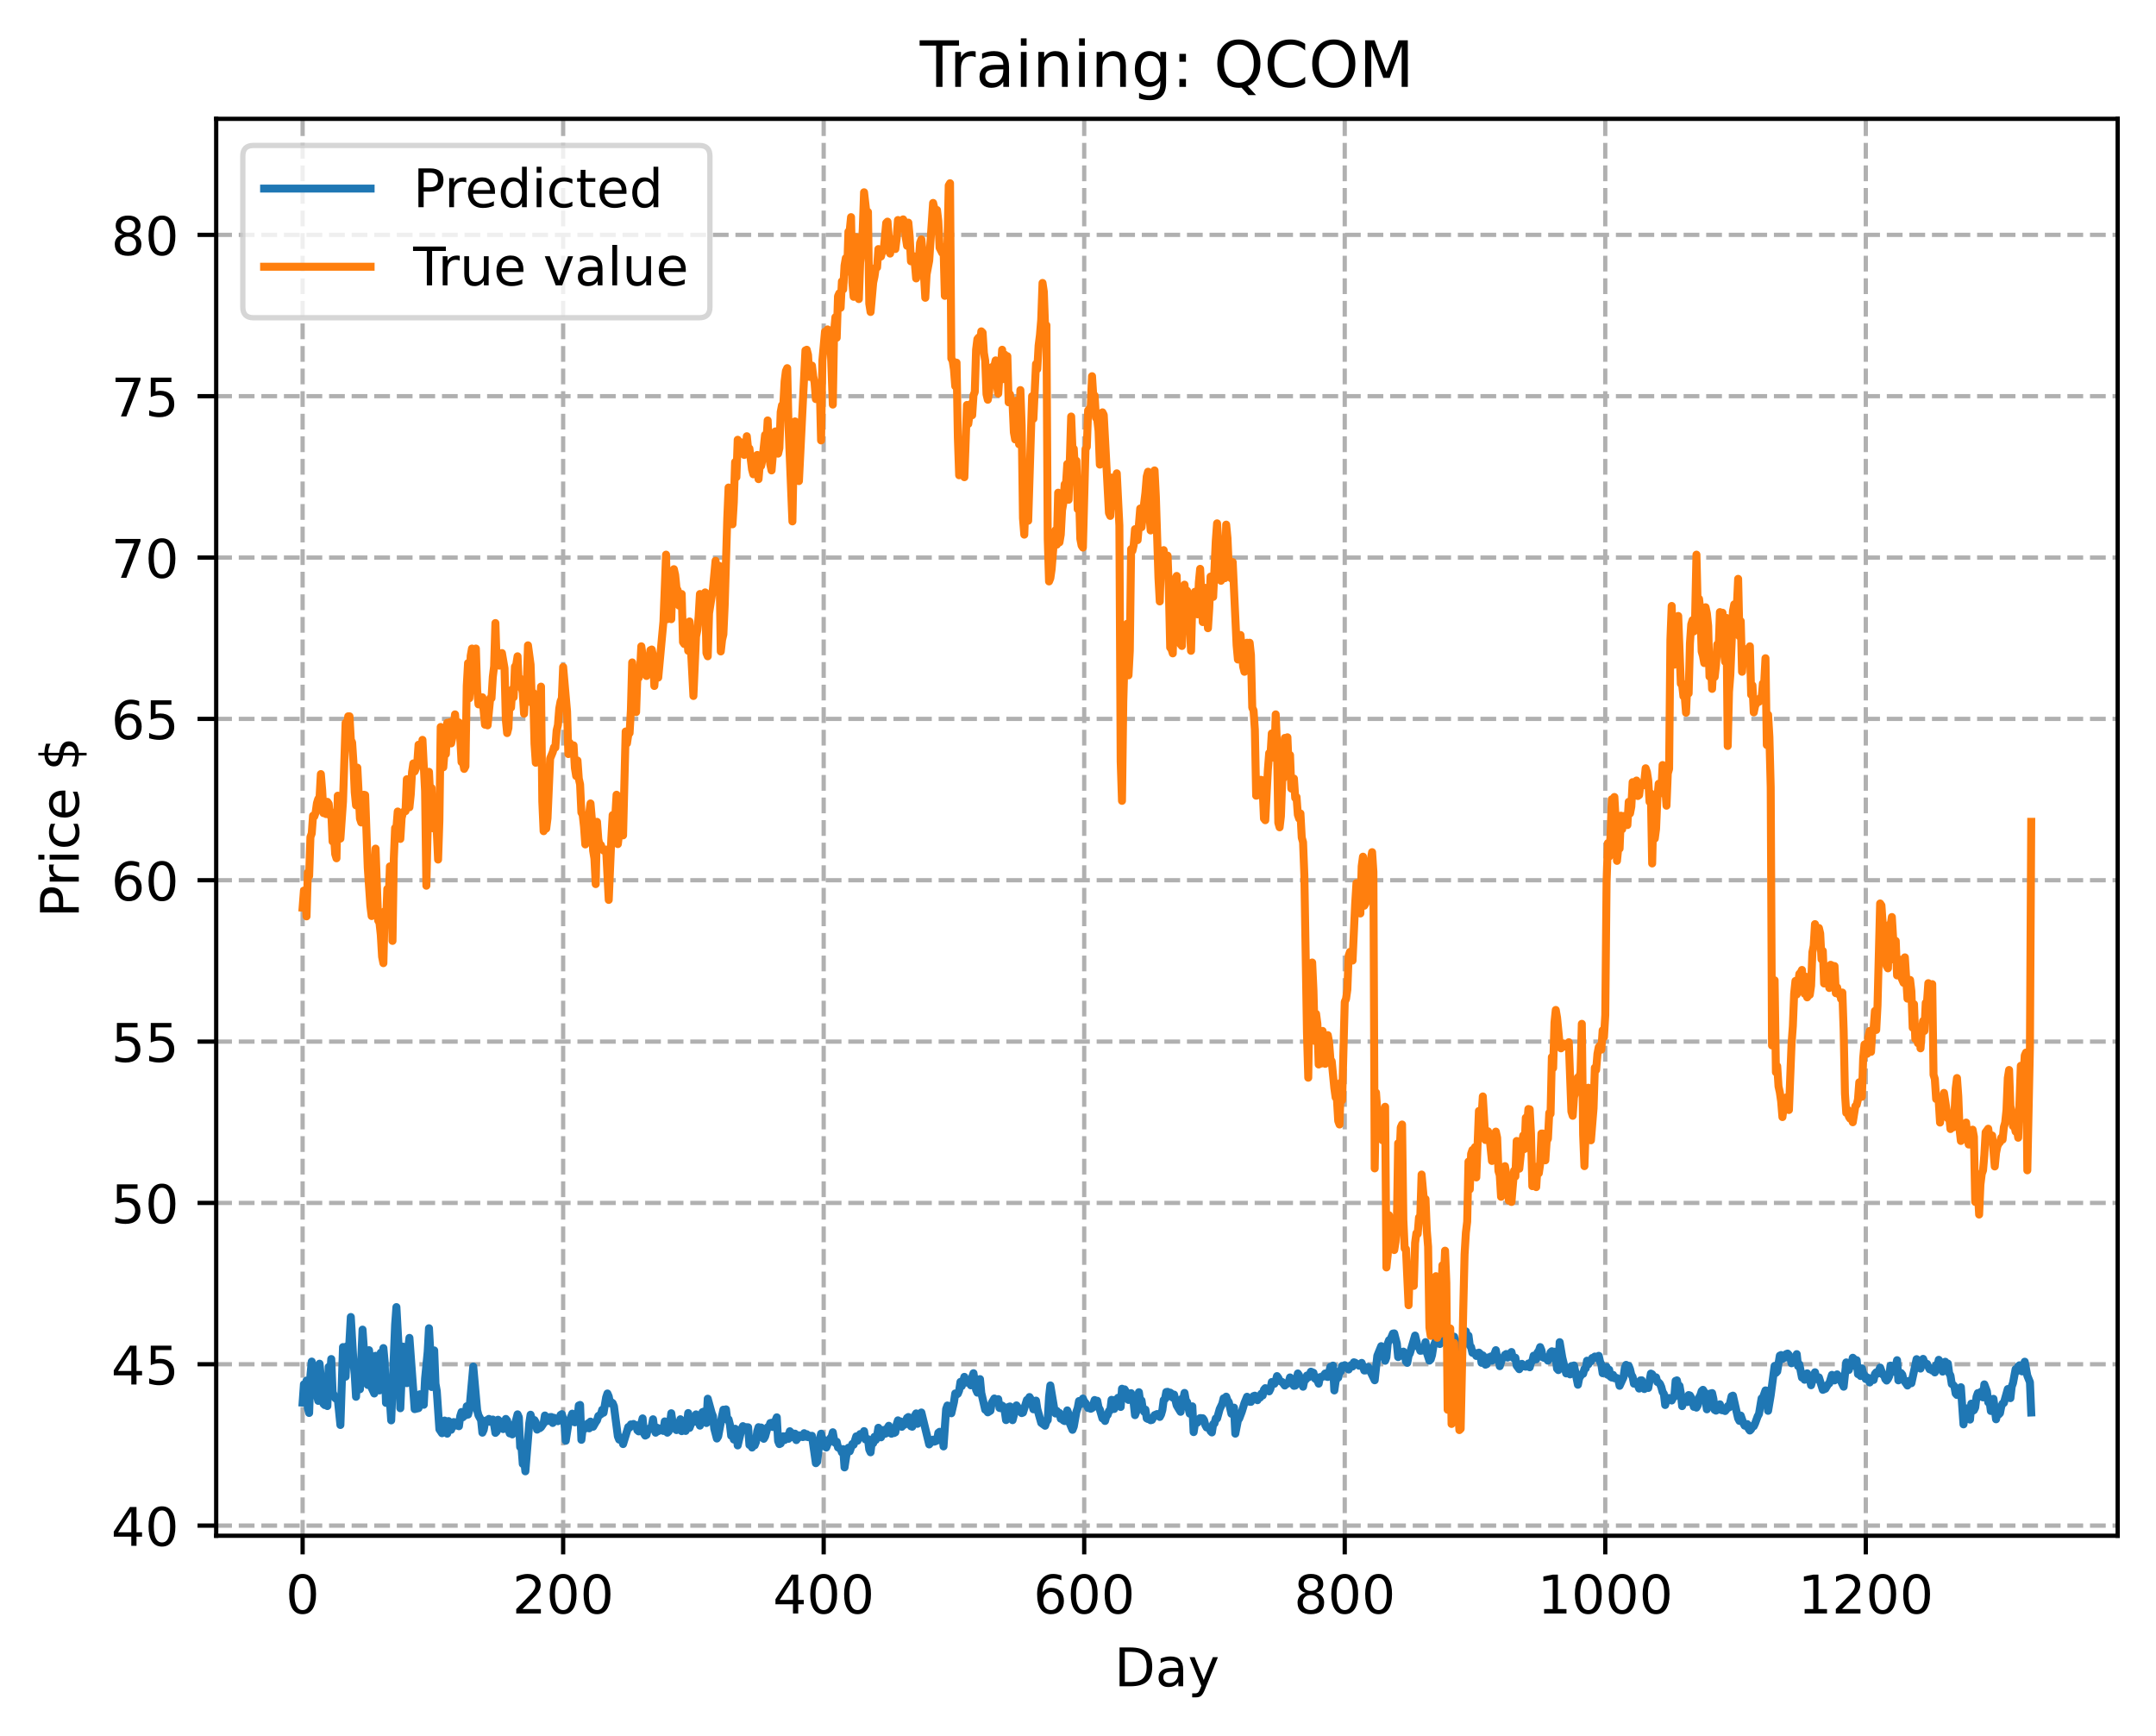 <?xml version="1.0" encoding="utf-8" standalone="no"?>
<!DOCTYPE svg PUBLIC "-//W3C//DTD SVG 1.1//EN"
  "http://www.w3.org/Graphics/SVG/1.1/DTD/svg11.dtd">
<!-- Created with matplotlib (https://matplotlib.org/) -->
<svg height="325.986pt" version="1.1" viewBox="0 0 404.923 325.986" width="404.923pt" xmlns="http://www.w3.org/2000/svg" xmlns:xlink="http://www.w3.org/1999/xlink">
 <defs>
  <style type="text/css">
*{stroke-linecap:butt;stroke-linejoin:round;}
  </style>
 </defs>
 <g id="figure_1">
  <g id="patch_1">
   <path d="M 0 325.986 
L 404.923 325.986 
L 404.923 0 
L 0 0 
z
" style="fill:#ffffff;"/>
  </g>
  <g id="axes_1">
   <g id="patch_2">
    <path d="M 40.603 288.43 
L 397.723 288.43 
L 397.723 22.318 
L 40.603 22.318 
z
" style="fill:#ffffff;"/>
   </g>
   <g id="matplotlib.axis_1">
    <g id="xtick_1">
     <g id="line2d_1">
      <path clip-path="url(#p4a994589f8)" d="M 56.836 288.43 
L 56.836 22.318 
" style="fill:none;stroke:#b0b0b0;stroke-dasharray:2.96,1.28;stroke-dashoffset:0;stroke-width:0.8;"/>
     </g>
     <g id="line2d_2">
      <defs>
       <path d="M 0 0 
L 0 3.5 
" id="md0f3079fd7" style="stroke:#000000;stroke-width:0.8;"/>
      </defs>
      <g>
       <use style="stroke:#000000;stroke-width:0.8;" x="56.836" xlink:href="#md0f3079fd7" y="288.43"/>
      </g>
     </g>
     <g id="text_1">
      <!-- 0 -->
      <defs>
       <path d="M 31.781 66.406 
Q 24.172 66.406 20.328 58.906 
Q 16.5 51.422 16.5 36.375 
Q 16.5 21.391 20.328 13.891 
Q 24.172 6.391 31.781 6.391 
Q 39.453 6.391 43.281 13.891 
Q 47.125 21.391 47.125 36.375 
Q 47.125 51.422 43.281 58.906 
Q 39.453 66.406 31.781 66.406 
z
M 31.781 74.219 
Q 44.047 74.219 50.516 64.516 
Q 56.984 54.828 56.984 36.375 
Q 56.984 17.969 50.516 8.266 
Q 44.047 -1.422 31.781 -1.422 
Q 19.531 -1.422 13.062 8.266 
Q 6.594 17.969 6.594 36.375 
Q 6.594 54.828 13.062 64.516 
Q 19.531 74.219 31.781 74.219 
z
" id="DejaVuSans-48"/>
      </defs>
      <g transform="translate(53.655 303.029)scale(0.1 -0.1)">
       <use xlink:href="#DejaVuSans-48"/>
      </g>
     </g>
    </g>
    <g id="xtick_2">
     <g id="line2d_3">
      <path clip-path="url(#p4a994589f8)" d="M 105.766 288.43 
L 105.766 22.318 
" style="fill:none;stroke:#b0b0b0;stroke-dasharray:2.96,1.28;stroke-dashoffset:0;stroke-width:0.8;"/>
     </g>
     <g id="line2d_4">
      <g>
       <use style="stroke:#000000;stroke-width:0.8;" x="105.766" xlink:href="#md0f3079fd7" y="288.43"/>
      </g>
     </g>
     <g id="text_2">
      <!-- 200 -->
      <defs>
       <path d="M 19.188 8.297 
L 53.609 8.297 
L 53.609 0 
L 7.328 0 
L 7.328 8.297 
Q 12.938 14.109 22.625 23.891 
Q 32.328 33.688 34.812 36.531 
Q 39.547 41.844 41.422 45.531 
Q 43.312 49.219 43.312 52.781 
Q 43.312 58.594 39.234 62.25 
Q 35.156 65.922 28.609 65.922 
Q 23.969 65.922 18.812 64.312 
Q 13.672 62.703 7.812 59.422 
L 7.812 69.391 
Q 13.766 71.781 18.938 73 
Q 24.125 74.219 28.422 74.219 
Q 39.75 74.219 46.484 68.547 
Q 53.219 62.891 53.219 53.422 
Q 53.219 48.922 51.531 44.891 
Q 49.859 40.875 45.406 35.406 
Q 44.188 33.984 37.641 27.219 
Q 31.109 20.453 19.188 8.297 
z
" id="DejaVuSans-50"/>
      </defs>
      <g transform="translate(96.223 303.029)scale(0.1 -0.1)">
       <use xlink:href="#DejaVuSans-50"/>
       <use x="63.623" xlink:href="#DejaVuSans-48"/>
       <use x="127.246" xlink:href="#DejaVuSans-48"/>
      </g>
     </g>
    </g>
    <g id="xtick_3">
     <g id="line2d_5">
      <path clip-path="url(#p4a994589f8)" d="M 154.697 288.43 
L 154.697 22.318 
" style="fill:none;stroke:#b0b0b0;stroke-dasharray:2.96,1.28;stroke-dashoffset:0;stroke-width:0.8;"/>
     </g>
     <g id="line2d_6">
      <g>
       <use style="stroke:#000000;stroke-width:0.8;" x="154.697" xlink:href="#md0f3079fd7" y="288.43"/>
      </g>
     </g>
     <g id="text_3">
      <!-- 400 -->
      <defs>
       <path d="M 37.797 64.312 
L 12.891 25.391 
L 37.797 25.391 
z
M 35.203 72.906 
L 47.609 72.906 
L 47.609 25.391 
L 58.016 25.391 
L 58.016 17.188 
L 47.609 17.188 
L 47.609 0 
L 37.797 0 
L 37.797 17.188 
L 4.891 17.188 
L 4.891 26.703 
z
" id="DejaVuSans-52"/>
      </defs>
      <g transform="translate(145.153 303.029)scale(0.1 -0.1)">
       <use xlink:href="#DejaVuSans-52"/>
       <use x="63.623" xlink:href="#DejaVuSans-48"/>
       <use x="127.246" xlink:href="#DejaVuSans-48"/>
      </g>
     </g>
    </g>
    <g id="xtick_4">
     <g id="line2d_7">
      <path clip-path="url(#p4a994589f8)" d="M 203.628 288.43 
L 203.628 22.318 
" style="fill:none;stroke:#b0b0b0;stroke-dasharray:2.96,1.28;stroke-dashoffset:0;stroke-width:0.8;"/>
     </g>
     <g id="line2d_8">
      <g>
       <use style="stroke:#000000;stroke-width:0.8;" x="203.628" xlink:href="#md0f3079fd7" y="288.43"/>
      </g>
     </g>
     <g id="text_4">
      <!-- 600 -->
      <defs>
       <path d="M 33.016 40.375 
Q 26.375 40.375 22.484 35.828 
Q 18.609 31.297 18.609 23.391 
Q 18.609 15.531 22.484 10.953 
Q 26.375 6.391 33.016 6.391 
Q 39.656 6.391 43.531 10.953 
Q 47.406 15.531 47.406 23.391 
Q 47.406 31.297 43.531 35.828 
Q 39.656 40.375 33.016 40.375 
z
M 52.594 71.297 
L 52.594 62.312 
Q 48.875 64.062 45.094 64.984 
Q 41.312 65.922 37.594 65.922 
Q 27.828 65.922 22.672 59.328 
Q 17.531 52.734 16.797 39.406 
Q 19.672 43.656 24.016 45.922 
Q 28.375 48.188 33.594 48.188 
Q 44.578 48.188 50.953 41.516 
Q 57.328 34.859 57.328 23.391 
Q 57.328 12.156 50.688 5.359 
Q 44.047 -1.422 33.016 -1.422 
Q 20.359 -1.422 13.672 8.266 
Q 6.984 17.969 6.984 36.375 
Q 6.984 53.656 15.188 63.938 
Q 23.391 74.219 37.203 74.219 
Q 40.922 74.219 44.703 73.484 
Q 48.484 72.75 52.594 71.297 
z
" id="DejaVuSans-54"/>
      </defs>
      <g transform="translate(194.084 303.029)scale(0.1 -0.1)">
       <use xlink:href="#DejaVuSans-54"/>
       <use x="63.623" xlink:href="#DejaVuSans-48"/>
       <use x="127.246" xlink:href="#DejaVuSans-48"/>
      </g>
     </g>
    </g>
    <g id="xtick_5">
     <g id="line2d_9">
      <path clip-path="url(#p4a994589f8)" d="M 252.558 288.43 
L 252.558 22.318 
" style="fill:none;stroke:#b0b0b0;stroke-dasharray:2.96,1.28;stroke-dashoffset:0;stroke-width:0.8;"/>
     </g>
     <g id="line2d_10">
      <g>
       <use style="stroke:#000000;stroke-width:0.8;" x="252.558" xlink:href="#md0f3079fd7" y="288.43"/>
      </g>
     </g>
     <g id="text_5">
      <!-- 800 -->
      <defs>
       <path d="M 31.781 34.625 
Q 24.75 34.625 20.719 30.859 
Q 16.703 27.094 16.703 20.516 
Q 16.703 13.922 20.719 10.156 
Q 24.75 6.391 31.781 6.391 
Q 38.812 6.391 42.859 10.172 
Q 46.922 13.969 46.922 20.516 
Q 46.922 27.094 42.891 30.859 
Q 38.875 34.625 31.781 34.625 
z
M 21.922 38.812 
Q 15.578 40.375 12.031 44.719 
Q 8.5 49.078 8.5 55.328 
Q 8.5 64.062 14.719 69.141 
Q 20.953 74.219 31.781 74.219 
Q 42.672 74.219 48.875 69.141 
Q 55.078 64.062 55.078 55.328 
Q 55.078 49.078 51.531 44.719 
Q 48 40.375 41.703 38.812 
Q 48.828 37.156 52.797 32.312 
Q 56.781 27.484 56.781 20.516 
Q 56.781 9.906 50.312 4.234 
Q 43.844 -1.422 31.781 -1.422 
Q 19.734 -1.422 13.25 4.234 
Q 6.781 9.906 6.781 20.516 
Q 6.781 27.484 10.781 32.312 
Q 14.797 37.156 21.922 38.812 
z
M 18.312 54.391 
Q 18.312 48.734 21.844 45.562 
Q 25.391 42.391 31.781 42.391 
Q 38.141 42.391 41.719 45.562 
Q 45.312 48.734 45.312 54.391 
Q 45.312 60.062 41.719 63.234 
Q 38.141 66.406 31.781 66.406 
Q 25.391 66.406 21.844 63.234 
Q 18.312 60.062 18.312 54.391 
z
" id="DejaVuSans-56"/>
      </defs>
      <g transform="translate(243.015 303.029)scale(0.1 -0.1)">
       <use xlink:href="#DejaVuSans-56"/>
       <use x="63.623" xlink:href="#DejaVuSans-48"/>
       <use x="127.246" xlink:href="#DejaVuSans-48"/>
      </g>
     </g>
    </g>
    <g id="xtick_6">
     <g id="line2d_11">
      <path clip-path="url(#p4a994589f8)" d="M 301.489 288.43 
L 301.489 22.318 
" style="fill:none;stroke:#b0b0b0;stroke-dasharray:2.96,1.28;stroke-dashoffset:0;stroke-width:0.8;"/>
     </g>
     <g id="line2d_12">
      <g>
       <use style="stroke:#000000;stroke-width:0.8;" x="301.489" xlink:href="#md0f3079fd7" y="288.43"/>
      </g>
     </g>
     <g id="text_6">
      <!-- 1000 -->
      <defs>
       <path d="M 12.406 8.297 
L 28.516 8.297 
L 28.516 63.922 
L 10.984 60.406 
L 10.984 69.391 
L 28.422 72.906 
L 38.281 72.906 
L 38.281 8.297 
L 54.391 8.297 
L 54.391 0 
L 12.406 0 
z
" id="DejaVuSans-49"/>
      </defs>
      <g transform="translate(288.764 303.029)scale(0.1 -0.1)">
       <use xlink:href="#DejaVuSans-49"/>
       <use x="63.623" xlink:href="#DejaVuSans-48"/>
       <use x="127.246" xlink:href="#DejaVuSans-48"/>
       <use x="190.869" xlink:href="#DejaVuSans-48"/>
      </g>
     </g>
    </g>
    <g id="xtick_7">
     <g id="line2d_13">
      <path clip-path="url(#p4a994589f8)" d="M 350.419 288.43 
L 350.419 22.318 
" style="fill:none;stroke:#b0b0b0;stroke-dasharray:2.96,1.28;stroke-dashoffset:0;stroke-width:0.8;"/>
     </g>
     <g id="line2d_14">
      <g>
       <use style="stroke:#000000;stroke-width:0.8;" x="350.419" xlink:href="#md0f3079fd7" y="288.43"/>
      </g>
     </g>
     <g id="text_7">
      <!-- 1200 -->
      <g transform="translate(337.694 303.029)scale(0.1 -0.1)">
       <use xlink:href="#DejaVuSans-49"/>
       <use x="63.623" xlink:href="#DejaVuSans-50"/>
       <use x="127.246" xlink:href="#DejaVuSans-48"/>
       <use x="190.869" xlink:href="#DejaVuSans-48"/>
      </g>
     </g>
    </g>
    <g id="text_8">
     <!-- Day -->
     <defs>
      <path d="M 19.672 64.797 
L 19.672 8.109 
L 31.594 8.109 
Q 46.688 8.109 53.688 14.938 
Q 60.688 21.781 60.688 36.531 
Q 60.688 51.172 53.688 57.984 
Q 46.688 64.797 31.594 64.797 
z
M 9.812 72.906 
L 30.078 72.906 
Q 51.266 72.906 61.172 64.094 
Q 71.094 55.281 71.094 36.531 
Q 71.094 17.672 61.125 8.828 
Q 51.172 0 30.078 0 
L 9.812 0 
z
" id="DejaVuSans-68"/>
      <path d="M 34.281 27.484 
Q 23.391 27.484 19.188 25 
Q 14.984 22.516 14.984 16.5 
Q 14.984 11.719 18.141 8.906 
Q 21.297 6.109 26.703 6.109 
Q 34.188 6.109 38.703 11.406 
Q 43.219 16.703 43.219 25.484 
L 43.219 27.484 
z
M 52.203 31.203 
L 52.203 0 
L 43.219 0 
L 43.219 8.297 
Q 40.141 3.328 35.547 0.953 
Q 30.953 -1.422 24.312 -1.422 
Q 15.922 -1.422 10.953 3.297 
Q 6 8.016 6 15.922 
Q 6 25.141 12.172 29.828 
Q 18.359 34.516 30.609 34.516 
L 43.219 34.516 
L 43.219 35.406 
Q 43.219 41.609 39.141 45 
Q 35.062 48.391 27.688 48.391 
Q 23 48.391 18.547 47.266 
Q 14.109 46.141 10.016 43.891 
L 10.016 52.203 
Q 14.938 54.109 19.578 55.047 
Q 24.219 56 28.609 56 
Q 40.484 56 46.344 49.844 
Q 52.203 43.703 52.203 31.203 
z
" id="DejaVuSans-97"/>
      <path d="M 32.172 -5.078 
Q 28.375 -14.844 24.75 -17.812 
Q 21.141 -20.797 15.094 -20.797 
L 7.906 -20.797 
L 7.906 -13.281 
L 13.188 -13.281 
Q 16.891 -13.281 18.938 -11.516 
Q 21 -9.766 23.484 -3.219 
L 25.094 0.875 
L 2.984 54.688 
L 12.5 54.688 
L 29.594 11.922 
L 46.688 54.688 
L 56.203 54.688 
z
" id="DejaVuSans-121"/>
     </defs>
     <g transform="translate(209.29 316.707)scale(0.1 -0.1)">
      <use xlink:href="#DejaVuSans-68"/>
      <use x="77.002" xlink:href="#DejaVuSans-97"/>
      <use x="138.281" xlink:href="#DejaVuSans-121"/>
     </g>
    </g>
   </g>
   <g id="matplotlib.axis_2">
    <g id="ytick_1">
     <g id="line2d_15">
      <path clip-path="url(#p4a994589f8)" d="M 40.603 286.529 
L 397.723 286.529 
" style="fill:none;stroke:#b0b0b0;stroke-dasharray:2.96,1.28;stroke-dashoffset:0;stroke-width:0.8;"/>
     </g>
     <g id="line2d_16">
      <defs>
       <path d="M 0 0 
L -3.5 0 
" id="m335a5efa81" style="stroke:#000000;stroke-width:0.8;"/>
      </defs>
      <g>
       <use style="stroke:#000000;stroke-width:0.8;" x="40.603" xlink:href="#m335a5efa81" y="286.529"/>
      </g>
     </g>
     <g id="text_9">
      <!-- 40 -->
      <g transform="translate(20.878 290.329)scale(0.1 -0.1)">
       <use xlink:href="#DejaVuSans-52"/>
       <use x="63.623" xlink:href="#DejaVuSans-48"/>
      </g>
     </g>
    </g>
    <g id="ytick_2">
     <g id="line2d_17">
      <path clip-path="url(#p4a994589f8)" d="M 40.603 256.227 
L 397.723 256.227 
" style="fill:none;stroke:#b0b0b0;stroke-dasharray:2.96,1.28;stroke-dashoffset:0;stroke-width:0.8;"/>
     </g>
     <g id="line2d_18">
      <g>
       <use style="stroke:#000000;stroke-width:0.8;" x="40.603" xlink:href="#m335a5efa81" y="256.227"/>
      </g>
     </g>
     <g id="text_10">
      <!-- 45 -->
      <defs>
       <path d="M 10.797 72.906 
L 49.516 72.906 
L 49.516 64.594 
L 19.828 64.594 
L 19.828 46.734 
Q 21.969 47.469 24.109 47.828 
Q 26.266 48.188 28.422 48.188 
Q 40.625 48.188 47.75 41.5 
Q 54.891 34.812 54.891 23.391 
Q 54.891 11.625 47.562 5.094 
Q 40.234 -1.422 26.906 -1.422 
Q 22.312 -1.422 17.547 -0.641 
Q 12.797 0.141 7.719 1.703 
L 7.719 11.625 
Q 12.109 9.234 16.797 8.062 
Q 21.484 6.891 26.703 6.891 
Q 35.156 6.891 40.078 11.328 
Q 45.016 15.766 45.016 23.391 
Q 45.016 31 40.078 35.438 
Q 35.156 39.891 26.703 39.891 
Q 22.75 39.891 18.812 39.016 
Q 14.891 38.141 10.797 36.281 
z
" id="DejaVuSans-53"/>
      </defs>
      <g transform="translate(20.878 260.026)scale(0.1 -0.1)">
       <use xlink:href="#DejaVuSans-52"/>
       <use x="63.623" xlink:href="#DejaVuSans-53"/>
      </g>
     </g>
    </g>
    <g id="ytick_3">
     <g id="line2d_19">
      <path clip-path="url(#p4a994589f8)" d="M 40.603 225.925 
L 397.723 225.925 
" style="fill:none;stroke:#b0b0b0;stroke-dasharray:2.96,1.28;stroke-dashoffset:0;stroke-width:0.8;"/>
     </g>
     <g id="line2d_20">
      <g>
       <use style="stroke:#000000;stroke-width:0.8;" x="40.603" xlink:href="#m335a5efa81" y="225.925"/>
      </g>
     </g>
     <g id="text_11">
      <!-- 50 -->
      <g transform="translate(20.878 229.724)scale(0.1 -0.1)">
       <use xlink:href="#DejaVuSans-53"/>
       <use x="63.623" xlink:href="#DejaVuSans-48"/>
      </g>
     </g>
    </g>
    <g id="ytick_4">
     <g id="line2d_21">
      <path clip-path="url(#p4a994589f8)" d="M 40.603 195.622 
L 397.723 195.622 
" style="fill:none;stroke:#b0b0b0;stroke-dasharray:2.96,1.28;stroke-dashoffset:0;stroke-width:0.8;"/>
     </g>
     <g id="line2d_22">
      <g>
       <use style="stroke:#000000;stroke-width:0.8;" x="40.603" xlink:href="#m335a5efa81" y="195.622"/>
      </g>
     </g>
     <g id="text_12">
      <!-- 55 -->
      <g transform="translate(20.878 199.422)scale(0.1 -0.1)">
       <use xlink:href="#DejaVuSans-53"/>
       <use x="63.623" xlink:href="#DejaVuSans-53"/>
      </g>
     </g>
    </g>
    <g id="ytick_5">
     <g id="line2d_23">
      <path clip-path="url(#p4a994589f8)" d="M 40.603 165.32 
L 397.723 165.32 
" style="fill:none;stroke:#b0b0b0;stroke-dasharray:2.96,1.28;stroke-dashoffset:0;stroke-width:0.8;"/>
     </g>
     <g id="line2d_24">
      <g>
       <use style="stroke:#000000;stroke-width:0.8;" x="40.603" xlink:href="#m335a5efa81" y="165.32"/>
      </g>
     </g>
     <g id="text_13">
      <!-- 60 -->
      <g transform="translate(20.878 169.119)scale(0.1 -0.1)">
       <use xlink:href="#DejaVuSans-54"/>
       <use x="63.623" xlink:href="#DejaVuSans-48"/>
      </g>
     </g>
    </g>
    <g id="ytick_6">
     <g id="line2d_25">
      <path clip-path="url(#p4a994589f8)" d="M 40.603 135.018 
L 397.723 135.018 
" style="fill:none;stroke:#b0b0b0;stroke-dasharray:2.96,1.28;stroke-dashoffset:0;stroke-width:0.8;"/>
     </g>
     <g id="line2d_26">
      <g>
       <use style="stroke:#000000;stroke-width:0.8;" x="40.603" xlink:href="#m335a5efa81" y="135.018"/>
      </g>
     </g>
     <g id="text_14">
      <!-- 65 -->
      <g transform="translate(20.878 138.817)scale(0.1 -0.1)">
       <use xlink:href="#DejaVuSans-54"/>
       <use x="63.623" xlink:href="#DejaVuSans-53"/>
      </g>
     </g>
    </g>
    <g id="ytick_7">
     <g id="line2d_27">
      <path clip-path="url(#p4a994589f8)" d="M 40.603 104.715 
L 397.723 104.715 
" style="fill:none;stroke:#b0b0b0;stroke-dasharray:2.96,1.28;stroke-dashoffset:0;stroke-width:0.8;"/>
     </g>
     <g id="line2d_28">
      <g>
       <use style="stroke:#000000;stroke-width:0.8;" x="40.603" xlink:href="#m335a5efa81" y="104.715"/>
      </g>
     </g>
     <g id="text_15">
      <!-- 70 -->
      <defs>
       <path d="M 8.203 72.906 
L 55.078 72.906 
L 55.078 68.703 
L 28.609 0 
L 18.312 0 
L 43.219 64.594 
L 8.203 64.594 
z
" id="DejaVuSans-55"/>
      </defs>
      <g transform="translate(20.878 108.515)scale(0.1 -0.1)">
       <use xlink:href="#DejaVuSans-55"/>
       <use x="63.623" xlink:href="#DejaVuSans-48"/>
      </g>
     </g>
    </g>
    <g id="ytick_8">
     <g id="line2d_29">
      <path clip-path="url(#p4a994589f8)" d="M 40.603 74.413 
L 397.723 74.413 
" style="fill:none;stroke:#b0b0b0;stroke-dasharray:2.96,1.28;stroke-dashoffset:0;stroke-width:0.8;"/>
     </g>
     <g id="line2d_30">
      <g>
       <use style="stroke:#000000;stroke-width:0.8;" x="40.603" xlink:href="#m335a5efa81" y="74.413"/>
      </g>
     </g>
     <g id="text_16">
      <!-- 75 -->
      <g transform="translate(20.878 78.212)scale(0.1 -0.1)">
       <use xlink:href="#DejaVuSans-55"/>
       <use x="63.623" xlink:href="#DejaVuSans-53"/>
      </g>
     </g>
    </g>
    <g id="ytick_9">
     <g id="line2d_31">
      <path clip-path="url(#p4a994589f8)" d="M 40.603 44.111 
L 397.723 44.111 
" style="fill:none;stroke:#b0b0b0;stroke-dasharray:2.96,1.28;stroke-dashoffset:0;stroke-width:0.8;"/>
     </g>
     <g id="line2d_32">
      <g>
       <use style="stroke:#000000;stroke-width:0.8;" x="40.603" xlink:href="#m335a5efa81" y="44.111"/>
      </g>
     </g>
     <g id="text_17">
      <!-- 80 -->
      <g transform="translate(20.878 47.91)scale(0.1 -0.1)">
       <use xlink:href="#DejaVuSans-56"/>
       <use x="63.623" xlink:href="#DejaVuSans-48"/>
      </g>
     </g>
    </g>
    <g id="text_18">
     <!-- Price $ -->
     <defs>
      <path d="M 19.672 64.797 
L 19.672 37.406 
L 32.078 37.406 
Q 38.969 37.406 42.719 40.969 
Q 46.484 44.531 46.484 51.125 
Q 46.484 57.672 42.719 61.234 
Q 38.969 64.797 32.078 64.797 
z
M 9.812 72.906 
L 32.078 72.906 
Q 44.344 72.906 50.609 67.359 
Q 56.891 61.812 56.891 51.125 
Q 56.891 40.328 50.609 34.812 
Q 44.344 29.297 32.078 29.297 
L 19.672 29.297 
L 19.672 0 
L 9.812 0 
z
" id="DejaVuSans-80"/>
      <path d="M 41.109 46.297 
Q 39.594 47.172 37.812 47.578 
Q 36.031 48 33.891 48 
Q 26.266 48 22.188 43.047 
Q 18.109 38.094 18.109 28.812 
L 18.109 0 
L 9.078 0 
L 9.078 54.688 
L 18.109 54.688 
L 18.109 46.188 
Q 20.953 51.172 25.484 53.578 
Q 30.031 56 36.531 56 
Q 37.453 56 38.578 55.875 
Q 39.703 55.766 41.062 55.516 
z
" id="DejaVuSans-114"/>
      <path d="M 9.422 54.688 
L 18.406 54.688 
L 18.406 0 
L 9.422 0 
z
M 9.422 75.984 
L 18.406 75.984 
L 18.406 64.594 
L 9.422 64.594 
z
" id="DejaVuSans-105"/>
      <path d="M 48.781 52.594 
L 48.781 44.188 
Q 44.969 46.297 41.141 47.344 
Q 37.312 48.391 33.406 48.391 
Q 24.656 48.391 19.812 42.844 
Q 14.984 37.312 14.984 27.297 
Q 14.984 17.281 19.812 11.734 
Q 24.656 6.203 33.406 6.203 
Q 37.312 6.203 41.141 7.25 
Q 44.969 8.297 48.781 10.406 
L 48.781 2.094 
Q 45.016 0.344 40.984 -0.531 
Q 36.969 -1.422 32.422 -1.422 
Q 20.062 -1.422 12.781 6.344 
Q 5.516 14.109 5.516 27.297 
Q 5.516 40.672 12.859 48.328 
Q 20.219 56 33.016 56 
Q 37.156 56 41.109 55.141 
Q 45.062 54.297 48.781 52.594 
z
" id="DejaVuSans-99"/>
      <path d="M 56.203 29.594 
L 56.203 25.203 
L 14.891 25.203 
Q 15.484 15.922 20.484 11.062 
Q 25.484 6.203 34.422 6.203 
Q 39.594 6.203 44.453 7.469 
Q 49.312 8.734 54.109 11.281 
L 54.109 2.781 
Q 49.266 0.734 44.188 -0.344 
Q 39.109 -1.422 33.891 -1.422 
Q 20.797 -1.422 13.156 6.188 
Q 5.516 13.812 5.516 26.812 
Q 5.516 40.234 12.766 48.109 
Q 20.016 56 32.328 56 
Q 43.359 56 49.781 48.891 
Q 56.203 41.797 56.203 29.594 
z
M 47.219 32.234 
Q 47.125 39.594 43.094 43.984 
Q 39.062 48.391 32.422 48.391 
Q 24.906 48.391 20.391 44.141 
Q 15.875 39.891 15.188 32.172 
z
" id="DejaVuSans-101"/>
      <path id="DejaVuSans-32"/>
      <path d="M 33.797 -14.703 
L 28.906 -14.703 
L 28.859 0 
Q 23.734 0.094 18.609 1.188 
Q 13.484 2.297 8.297 4.5 
L 8.297 13.281 
Q 13.281 10.156 18.375 8.562 
Q 23.484 6.984 28.906 6.938 
L 28.906 29.203 
Q 18.109 30.953 13.203 35.156 
Q 8.297 39.359 8.297 46.688 
Q 8.297 54.641 13.625 59.219 
Q 18.953 63.812 28.906 64.5 
L 28.906 75.984 
L 33.797 75.984 
L 33.797 64.656 
Q 38.328 64.453 42.578 63.688 
Q 46.828 62.938 50.875 61.625 
L 50.875 53.078 
Q 46.828 55.125 42.547 56.25 
Q 38.281 57.375 33.797 57.562 
L 33.797 36.719 
Q 44.875 35.016 50.094 30.609 
Q 55.328 26.219 55.328 18.609 
Q 55.328 10.359 49.781 5.594 
Q 44.234 0.828 33.797 0.094 
z
M 28.906 37.594 
L 28.906 57.625 
Q 23.25 56.984 20.266 54.391 
Q 17.281 51.812 17.281 47.516 
Q 17.281 43.312 20.031 40.969 
Q 22.797 38.625 28.906 37.594 
z
M 33.797 28.219 
L 33.797 7.078 
Q 39.984 7.906 43.141 10.594 
Q 46.297 13.281 46.297 17.672 
Q 46.297 21.969 43.281 24.5 
Q 40.281 27.047 33.797 28.219 
z
" id="DejaVuSans-36"/>
     </defs>
     <g transform="translate(14.798 172.342)rotate(-90)scale(0.1 -0.1)">
      <use xlink:href="#DejaVuSans-80"/>
      <use x="58.553" xlink:href="#DejaVuSans-114"/>
      <use x="99.666" xlink:href="#DejaVuSans-105"/>
      <use x="127.449" xlink:href="#DejaVuSans-99"/>
      <use x="182.43" xlink:href="#DejaVuSans-101"/>
      <use x="243.953" xlink:href="#DejaVuSans-32"/>
      <use x="275.74" xlink:href="#DejaVuSans-36"/>
     </g>
    </g>
   </g>
   <g id="line2d_33">
    <path clip-path="url(#p4a994589f8)" d="M 56.836 263.432 
L 57.081 259.976 
L 57.325 262.727 
L 57.57 259.286 
L 57.814 264.449 
L 58.059 265.376 
L 58.304 258.31 
L 58.548 255.721 
L 58.793 261.542 
L 59.038 258.021 
L 59.527 262.078 
L 59.772 263.105 
L 60.016 256.118 
L 60.261 258.654 
L 60.506 263.036 
L 60.75 263.657 
L 60.995 263.891 
L 61.24 263.889 
L 61.484 264.076 
L 61.729 256.722 
L 61.974 258.803 
L 62.218 255.244 
L 62.463 261.49 
L 62.952 262.583 
L 63.197 262.79 
L 63.441 262.773 
L 63.931 267.63 
L 64.42 252.998 
L 64.909 258.561 
L 65.154 252.842 
L 65.399 256.135 
L 65.888 247.35 
L 66.377 255.779 
L 66.622 258.172 
L 66.867 262.335 
L 67.111 257.749 
L 67.601 260.923 
L 68.09 249.721 
L 68.579 256.727 
L 69.069 260.117 
L 69.313 253.582 
L 69.558 256.122 
L 69.802 260.657 
L 70.292 261.715 
L 70.536 254.636 
L 70.781 259.529 
L 71.026 260.659 
L 71.27 261.139 
L 71.515 254.057 
L 71.76 256.4 
L 72.004 253.187 
L 72.249 255.833 
L 72.494 263.489 
L 73.228 263.097 
L 73.472 266.767 
L 74.206 248.831 
L 74.451 245.488 
L 74.94 254.328 
L 75.185 264.488 
L 75.674 252.908 
L 76.163 258.106 
L 76.408 259.777 
L 76.653 253.33 
L 76.897 251.273 
L 77.876 264.651 
L 78.61 264.468 
L 78.855 261.86 
L 79.344 263.436 
L 79.589 263.836 
L 79.833 258.925 
L 80.323 253.885 
L 80.567 249.465 
L 80.812 253.815 
L 81.056 260.495 
L 81.546 253.622 
L 81.79 259.875 
L 82.035 261.272 
L 82.524 268.446 
L 83.014 269.18 
L 83.503 266.798 
L 83.992 269.264 
L 84.237 266.897 
L 84.482 268.474 
L 84.726 268.539 
L 85.216 267.083 
L 85.705 267.752 
L 85.95 267.026 
L 86.194 267.862 
L 86.439 265.969 
L 86.684 265.189 
L 86.928 266.18 
L 87.173 265.696 
L 87.417 265.825 
L 87.662 264.109 
L 87.907 265.681 
L 88.151 264.798 
L 88.885 256.658 
L 89.619 264.886 
L 89.864 265.827 
L 90.353 266.711 
L 90.598 269.076 
L 90.843 268.539 
L 91.087 267.239 
L 91.332 266.763 
L 91.577 266.954 
L 91.821 266.487 
L 92.066 267.035 
L 92.311 266.718 
L 92.555 266.61 
L 92.8 267.592 
L 93.044 269.114 
L 93.289 268.864 
L 93.534 266.647 
L 93.778 266.881 
L 94.512 268.401 
L 95.002 266.494 
L 95.246 266.802 
L 95.491 268.457 
L 95.736 269.214 
L 95.98 267.639 
L 96.225 269.4 
L 97.204 265.629 
L 97.448 266.189 
L 97.693 271.775 
L 97.938 271.693 
L 98.182 274.95 
L 98.427 273.995 
L 98.672 276.334 
L 99.405 267.276 
L 99.65 265.703 
L 99.895 266.613 
L 100.139 266.825 
L 100.384 266.717 
L 100.629 267.166 
L 100.873 268.504 
L 101.118 267.822 
L 101.363 268.241 
L 101.607 268.054 
L 102.097 267.328 
L 102.341 265.85 
L 102.586 266.26 
L 102.831 266.892 
L 103.32 266.144 
L 103.565 266.134 
L 103.809 267.253 
L 104.054 266.275 
L 104.299 266.744 
L 104.543 266.49 
L 104.788 266.923 
L 105.032 266.663 
L 105.277 265.748 
L 105.522 265.594 
L 106.011 267.378 
L 106.256 270.591 
L 106.745 267.441 
L 107.479 265.502 
L 107.724 265.754 
L 107.968 267.136 
L 108.458 266.387 
L 108.702 263.973 
L 108.947 263.866 
L 109.192 270.417 
L 109.436 268.257 
L 109.681 268.054 
L 109.926 268.299 
L 110.415 267.338 
L 110.66 268.263 
L 110.904 266.995 
L 111.149 267.252 
L 111.393 267.961 
L 111.883 267.103 
L 112.127 266.754 
L 112.372 265.947 
L 112.861 265.612 
L 113.106 264.767 
L 113.351 265.332 
L 113.84 262.449 
L 114.085 261.717 
L 114.329 262.281 
L 114.574 263.561 
L 114.819 263.353 
L 115.063 263.533 
L 115.308 264.129 
L 116.042 269.77 
L 116.287 270.379 
L 116.531 269.991 
L 116.776 270.304 
L 117.02 271.217 
L 117.999 268.003 
L 118.244 268.125 
L 118.488 267.524 
L 118.733 267.707 
L 118.978 267.443 
L 119.222 267.808 
L 119.467 267.654 
L 119.712 268.626 
L 119.956 268.833 
L 120.201 267.655 
L 120.446 267.311 
L 120.69 266.39 
L 120.935 269.223 
L 121.18 269.623 
L 121.424 269.491 
L 121.669 268.389 
L 121.914 268.456 
L 122.403 267.882 
L 122.648 266.557 
L 122.892 268.467 
L 123.137 269.079 
L 123.381 268.136 
L 123.626 268.789 
L 123.871 268.288 
L 124.115 268.311 
L 124.36 268.656 
L 124.605 268.749 
L 124.849 266.957 
L 125.339 269.079 
L 125.583 268.847 
L 125.828 267.469 
L 126.073 265.426 
L 126.317 267.143 
L 126.562 267.112 
L 126.807 268.357 
L 127.051 268.59 
L 127.296 267.2 
L 127.541 268.018 
L 127.785 266.553 
L 128.03 268.791 
L 128.519 267.967 
L 128.764 268.75 
L 129.008 267.513 
L 129.253 265.387 
L 129.498 268.184 
L 129.742 267.53 
L 129.987 266.462 
L 130.476 267.031 
L 130.721 265.638 
L 131.455 267.756 
L 131.944 265.207 
L 132.189 265.114 
L 132.434 266.736 
L 132.678 267.267 
L 132.923 262.696 
L 133.657 265.363 
L 133.902 265.969 
L 134.146 268.309 
L 134.636 270.176 
L 134.88 269.787 
L 135.614 265.902 
L 135.859 264.76 
L 136.103 265.873 
L 136.348 264.698 
L 136.593 266.643 
L 136.837 266.579 
L 137.082 267.537 
L 137.327 269.659 
L 137.571 268.807 
L 137.816 270.362 
L 138.061 268.337 
L 138.305 269.278 
L 138.55 271.472 
L 139.284 268.358 
L 139.529 267.848 
L 139.773 268.034 
L 140.507 268.061 
L 140.752 271.383 
L 140.996 271.259 
L 141.241 271.868 
L 141.486 271.188 
L 141.73 271.462 
L 141.975 270.843 
L 142.22 268.813 
L 142.464 268.038 
L 142.709 268.229 
L 142.954 268.106 
L 143.198 269.99 
L 143.443 270.226 
L 143.688 269.802 
L 144.177 268.041 
L 144.422 268.044 
L 144.666 267.267 
L 144.911 267.214 
L 145.156 268.017 
L 145.645 266.789 
L 145.89 266.19 
L 146.134 270.642 
L 146.379 271.225 
L 146.624 271.106 
L 146.868 269.973 
L 147.113 269.752 
L 147.357 270.469 
L 147.847 269.602 
L 148.091 270.228 
L 148.336 268.806 
L 148.581 269.605 
L 148.825 269.184 
L 149.07 269.984 
L 149.315 269.262 
L 149.559 270.471 
L 149.804 270.143 
L 150.049 269.559 
L 150.293 269.882 
L 150.538 269.83 
L 150.783 269.901 
L 151.027 269.173 
L 151.272 269.841 
L 151.517 269.365 
L 151.761 269.918 
L 152.006 269.629 
L 152.251 269.964 
L 152.495 269.662 
L 153.229 274.807 
L 153.474 274.536 
L 153.963 270.367 
L 154.208 269.266 
L 154.452 270.579 
L 154.697 270.392 
L 154.942 271.67 
L 155.186 271.866 
L 155.431 271.194 
L 155.676 270.913 
L 155.92 270.128 
L 156.165 269.9 
L 156.41 268.996 
L 156.654 270.382 
L 156.899 271.025 
L 157.144 270.775 
L 157.388 271.85 
L 157.878 272.137 
L 158.122 272.786 
L 158.367 272.162 
L 158.612 275.6 
L 159.101 272.418 
L 159.345 271.898 
L 159.59 272.581 
L 160.079 271.196 
L 160.324 271.34 
L 160.813 269.766 
L 161.058 270.589 
L 161.303 269.651 
L 161.547 269.333 
L 161.792 269.93 
L 162.281 268.783 
L 162.526 270.34 
L 162.771 270.236 
L 163.015 270.291 
L 163.26 272.244 
L 163.505 272.763 
L 163.749 270.59 
L 163.994 271.059 
L 164.239 269.845 
L 164.483 270.448 
L 164.728 269.656 
L 164.972 268.154 
L 165.217 268.765 
L 165.462 269.952 
L 165.951 268.568 
L 166.196 269.295 
L 166.44 269.198 
L 166.685 268.165 
L 166.93 267.78 
L 167.419 269.281 
L 167.664 268.246 
L 167.908 269.15 
L 168.153 269.017 
L 168.398 267.535 
L 168.642 266.76 
L 168.887 267.289 
L 169.132 266.961 
L 169.376 267.976 
L 169.621 267.241 
L 169.866 267.594 
L 170.355 266.305 
L 170.6 266.134 
L 171.089 267.871 
L 171.333 267.958 
L 171.578 266.308 
L 172.067 265.454 
L 172.312 267.416 
L 172.801 266.155 
L 173.046 265.285 
L 174.514 271.286 
L 174.759 270.987 
L 175.003 270.481 
L 175.248 270.382 
L 175.493 270.763 
L 175.982 270.559 
L 176.227 269.099 
L 176.471 268.909 
L 176.716 268.959 
L 176.96 269.218 
L 177.205 271.657 
L 177.694 264.635 
L 177.939 263.972 
L 178.184 264.922 
L 178.428 264.582 
L 178.673 265.434 
L 179.162 263.339 
L 179.407 261.706 
L 179.652 261.924 
L 179.896 261.757 
L 180.141 261.146 
L 180.386 259.535 
L 180.63 260.33 
L 181.12 258.591 
L 181.364 259.463 
L 181.609 259.678 
L 182.098 259.352 
L 182.343 260.181 
L 182.588 258.618 
L 182.832 257.907 
L 183.321 261.015 
L 183.566 261.56 
L 183.811 260.934 
L 184.055 259.018 
L 184.3 261.613 
L 185.034 264.768 
L 185.279 264.904 
L 185.523 265.26 
L 186.013 264.955 
L 186.257 263.48 
L 186.747 262.655 
L 186.991 263.195 
L 187.236 263.274 
L 187.481 262.776 
L 187.725 264.436 
L 187.97 264.48 
L 188.215 263.986 
L 188.459 264.179 
L 188.704 265.003 
L 188.948 266.715 
L 189.193 264.647 
L 189.438 264.232 
L 189.682 264.149 
L 189.927 264.353 
L 190.172 266.725 
L 190.906 263.95 
L 191.395 264.673 
L 191.884 265.399 
L 192.129 265.304 
L 192.863 262.926 
L 193.108 262.88 
L 193.352 262.379 
L 193.597 262.785 
L 194.086 264.685 
L 194.575 263.054 
L 194.82 264.64 
L 195.554 267.235 
L 196.288 267.776 
L 196.533 267.029 
L 196.777 266.709 
L 197.022 262.363 
L 197.267 260.2 
L 198.001 264.572 
L 198.245 265.479 
L 198.49 264.991 
L 198.735 265.556 
L 198.979 265.362 
L 199.224 266.457 
L 199.469 266.405 
L 199.713 266.77 
L 199.958 266.896 
L 200.203 266.263 
L 200.447 264.889 
L 200.692 265.548 
L 200.936 267.374 
L 201.426 268.54 
L 201.67 267.921 
L 202.16 265.155 
L 202.404 264.447 
L 202.649 263.132 
L 202.894 263.756 
L 203.138 263.42 
L 203.383 262.666 
L 203.628 263.237 
L 203.872 263.486 
L 204.362 264.454 
L 204.606 264.313 
L 204.851 264.586 
L 205.096 264.462 
L 205.585 262.941 
L 205.83 263.297 
L 206.074 263.08 
L 206.319 264.331 
L 206.563 264.74 
L 207.053 266.395 
L 207.297 266.459 
L 207.542 266.875 
L 207.787 266.001 
L 208.031 265.742 
L 208.276 265 
L 208.521 264.863 
L 208.765 262.903 
L 209.01 263.519 
L 209.255 264.625 
L 209.499 262.889 
L 209.744 263.245 
L 209.989 262.515 
L 210.233 263.156 
L 210.478 264.245 
L 210.723 260.821 
L 210.967 261.585 
L 211.212 260.942 
L 211.701 261.784 
L 211.946 262.924 
L 212.191 262.839 
L 212.435 261.653 
L 212.924 263.579 
L 213.169 265.785 
L 213.658 264.502 
L 213.903 261.472 
L 214.148 263.308 
L 214.392 263.029 
L 214.637 264.665 
L 214.882 265.156 
L 215.126 264.746 
L 215.371 266.389 
L 215.616 266.517 
L 215.86 266.409 
L 216.105 266.741 
L 216.35 266.677 
L 216.839 265.781 
L 217.328 265.573 
L 217.573 265.625 
L 217.818 266.12 
L 218.062 265.664 
L 218.307 264.806 
L 218.551 262.95 
L 218.796 262.771 
L 219.041 261.437 
L 219.285 261.404 
L 219.53 262.254 
L 219.775 261.556 
L 220.019 261.738 
L 220.264 262.499 
L 220.509 261.925 
L 220.998 263.955 
L 221.487 264.773 
L 221.732 265.159 
L 221.977 262.701 
L 222.221 262.801 
L 222.466 261.609 
L 222.711 263.001 
L 222.955 263.319 
L 223.445 265.505 
L 223.689 265.168 
L 223.934 264.126 
L 224.179 268.969 
L 224.423 267.407 
L 224.912 267.188 
L 225.157 266.58 
L 225.402 266.334 
L 225.891 266.37 
L 226.136 266.714 
L 226.38 267.67 
L 226.625 268.105 
L 226.87 268.026 
L 227.114 268.066 
L 227.359 268.783 
L 227.604 269.031 
L 227.848 267.456 
L 228.093 267.338 
L 228.338 266.405 
L 228.582 266.412 
L 229.072 264.652 
L 229.561 263.618 
L 229.806 262.627 
L 230.05 262.663 
L 230.295 262.31 
L 230.539 262.991 
L 230.784 263.335 
L 231.273 265.526 
L 231.518 264.502 
L 231.763 264.37 
L 232.007 269.26 
L 232.497 266.773 
L 232.741 266.423 
L 233.231 265.123 
L 233.72 263.526 
L 234.209 262.328 
L 234.454 262.6 
L 234.699 263.275 
L 234.943 263.289 
L 235.188 262.541 
L 235.433 262.201 
L 235.677 262.124 
L 235.922 262.763 
L 236.167 262.976 
L 236.411 262.208 
L 236.656 262.49 
L 236.9 261.745 
L 237.145 262.094 
L 237.39 260.998 
L 237.634 260.716 
L 237.879 260.959 
L 238.124 260.855 
L 238.368 261.315 
L 238.613 260.811 
L 238.858 259.56 
L 239.347 259.896 
L 239.592 259.373 
L 239.836 258.448 
L 240.081 258.777 
L 240.326 259.341 
L 240.815 259.57 
L 241.304 260.222 
L 241.549 259.952 
L 241.794 259.876 
L 242.038 259.536 
L 242.283 258.699 
L 242.527 258.935 
L 242.772 259.938 
L 243.017 260.279 
L 243.261 260.234 
L 243.751 257.951 
L 243.995 258.318 
L 244.24 259.729 
L 244.485 259.94 
L 244.729 260.446 
L 244.974 259.27 
L 245.219 259.124 
L 245.463 258.339 
L 245.708 258.711 
L 246.197 257.622 
L 246.687 257.832 
L 246.931 258.877 
L 247.421 259.263 
L 247.665 259.87 
L 247.91 258.637 
L 248.399 258.581 
L 248.888 257.955 
L 249.133 258.55 
L 249.378 258.614 
L 249.867 256.701 
L 250.112 257.266 
L 250.356 256.481 
L 250.601 261.144 
L 250.846 259.429 
L 251.09 258.833 
L 251.335 258.739 
L 251.58 257.538 
L 251.824 257.565 
L 252.069 256.535 
L 252.314 256.713 
L 252.558 256.399 
L 252.803 256.829 
L 253.048 256.754 
L 253.292 257.214 
L 253.782 256.359 
L 254.026 256.651 
L 254.271 255.857 
L 254.515 255.934 
L 254.76 256.256 
L 255.005 256.19 
L 255.249 256.504 
L 255.739 255.968 
L 256.228 257.398 
L 256.473 257.38 
L 256.717 256.825 
L 256.962 256.721 
L 258.185 259.233 
L 258.675 254.635 
L 259.409 252.826 
L 259.898 254.306 
L 260.143 255.575 
L 260.387 254.929 
L 260.632 252.361 
L 260.876 251.7 
L 261.121 251.619 
L 261.61 250.459 
L 261.855 250.428 
L 262.344 252.333 
L 262.589 254.876 
L 262.834 254.669 
L 263.078 254.266 
L 263.323 254.183 
L 263.568 253.85 
L 263.812 254.311 
L 264.057 255.697 
L 264.302 255.967 
L 264.546 254.637 
L 264.791 254.181 
L 265.77 250.834 
L 266.259 252.89 
L 266.503 253.001 
L 266.748 253.698 
L 266.993 253.664 
L 267.237 253.502 
L 267.482 253.666 
L 267.727 252.067 
L 267.971 254.013 
L 268.461 255.546 
L 268.705 255.298 
L 268.95 254.503 
L 269.195 252.935 
L 269.684 251.757 
L 269.929 252.062 
L 270.173 251.165 
L 270.418 252.426 
L 270.663 252.119 
L 271.152 250.013 
L 271.641 251.794 
L 271.886 252.85 
L 272.131 252.132 
L 272.375 251.07 
L 272.62 251.814 
L 273.109 251.05 
L 273.598 254.039 
L 273.843 253.026 
L 274.088 253.282 
L 274.332 252.921 
L 274.577 252.128 
L 274.822 250.822 
L 275.066 250.613 
L 275.311 250.039 
L 275.556 251.245 
L 275.8 250.852 
L 276.045 252.706 
L 276.29 252.996 
L 276.534 254.074 
L 276.779 254.16 
L 277.024 254.106 
L 277.268 254.664 
L 277.513 254.146 
L 277.758 254.041 
L 278.002 254.262 
L 278.247 255.955 
L 278.491 254.554 
L 278.981 256.305 
L 279.225 256.209 
L 279.47 254.955 
L 279.715 255.232 
L 279.959 254.775 
L 280.204 255.553 
L 280.449 254.625 
L 280.693 254.224 
L 280.938 253.578 
L 281.183 254.991 
L 281.427 255.031 
L 281.672 256.582 
L 282.161 255.021 
L 282.406 254.989 
L 282.651 254.459 
L 282.895 254.298 
L 283.14 254.968 
L 283.385 254.443 
L 283.874 253.926 
L 284.118 254.962 
L 284.363 255.13 
L 284.608 254.997 
L 284.852 256.496 
L 285.342 257.154 
L 285.586 256.249 
L 285.831 256.146 
L 286.076 256.595 
L 286.565 256.68 
L 286.81 256.516 
L 287.054 256.083 
L 287.299 256.792 
L 287.544 255.847 
L 287.788 255.62 
L 288.033 254.611 
L 288.278 255.274 
L 288.522 255.3 
L 288.767 254.012 
L 289.012 253.71 
L 289.256 253 
L 289.501 253.6 
L 289.746 254.912 
L 289.99 255.027 
L 290.235 254.905 
L 290.724 255.547 
L 290.969 255.208 
L 291.213 254.005 
L 291.458 253.786 
L 291.703 254.232 
L 291.947 253.87 
L 292.192 255.155 
L 292.437 257.061 
L 292.681 257.323 
L 292.926 252.076 
L 293.415 254.965 
L 294.149 257.948 
L 294.394 256.899 
L 294.883 258.132 
L 295.128 256.57 
L 295.373 256.885 
L 295.617 256.458 
L 296.351 260.074 
L 296.596 258.844 
L 297.085 258.044 
L 297.33 258.021 
L 297.574 257.105 
L 297.819 257.001 
L 298.064 255.555 
L 298.308 256.234 
L 298.553 255.744 
L 298.798 255.688 
L 299.042 255.044 
L 299.287 255.087 
L 299.532 254.773 
L 299.776 255.037 
L 300.266 254.641 
L 300.51 255.741 
L 300.755 256.284 
L 301 257.913 
L 301.244 257.452 
L 301.489 257.763 
L 301.734 256.713 
L 301.978 258.22 
L 302.223 257.247 
L 302.467 258.561 
L 302.712 258.721 
L 302.957 258.224 
L 303.201 258.847 
L 303.446 258.745 
L 303.691 258.813 
L 303.935 259.153 
L 304.18 260.275 
L 304.914 258.674 
L 305.159 256.899 
L 305.403 256.34 
L 305.648 256.52 
L 305.893 256.523 
L 306.137 257.164 
L 306.382 258.204 
L 306.627 258.588 
L 306.871 259.872 
L 307.361 259.863 
L 307.605 260.175 
L 307.85 260.792 
L 308.094 259.255 
L 308.339 259.245 
L 308.584 260.45 
L 308.828 260.88 
L 309.073 260.627 
L 309.318 259.961 
L 309.562 260.682 
L 310.052 257.978 
L 310.296 258.106 
L 310.786 258.96 
L 311.03 258.681 
L 311.275 259.566 
L 311.52 259.646 
L 311.764 259.924 
L 312.009 260.496 
L 312.254 261.427 
L 312.498 261.8 
L 312.743 263.879 
L 312.988 262.956 
L 313.477 262.558 
L 313.966 263.037 
L 314.211 262.534 
L 314.455 262.337 
L 314.7 259.345 
L 314.945 259.25 
L 315.189 260.377 
L 315.434 260.275 
L 315.679 261.678 
L 315.923 264.089 
L 316.413 262.663 
L 316.657 262.884 
L 316.902 263.328 
L 317.147 262.009 
L 317.391 262.089 
L 317.636 262.504 
L 318.125 264.225 
L 318.37 263.354 
L 318.615 264.37 
L 318.859 263.943 
L 319.104 262.47 
L 319.349 262.037 
L 319.593 261.261 
L 319.838 261.029 
L 320.082 261.419 
L 320.572 264.691 
L 321.061 261.775 
L 321.55 261.638 
L 321.795 262.726 
L 322.04 264.801 
L 322.284 264.936 
L 322.529 264.779 
L 323.018 263.749 
L 323.263 264.809 
L 323.508 264.873 
L 323.752 264.554 
L 323.997 265.01 
L 324.242 264.718 
L 324.486 264.098 
L 324.731 264.34 
L 325.22 262.227 
L 325.465 262.121 
L 326.443 266.398 
L 326.688 266.862 
L 326.933 265.863 
L 327.422 267.279 
L 327.667 267.756 
L 327.911 267.825 
L 328.156 267.46 
L 328.401 268.338 
L 328.645 268.674 
L 328.89 268.425 
L 329.135 267.808 
L 329.379 267.865 
L 329.624 267.342 
L 330.113 266 
L 330.358 265.565 
L 330.847 262.636 
L 331.092 262.51 
L 331.581 261.138 
L 331.826 261.197 
L 332.07 264.972 
L 332.56 262.06 
L 333.294 256.528 
L 333.538 257.854 
L 333.783 257.584 
L 334.272 254.608 
L 334.517 254.493 
L 334.762 255.229 
L 335.006 254.993 
L 335.251 254.988 
L 335.496 254.301 
L 335.74 254.22 
L 335.985 254.485 
L 336.23 254.949 
L 336.474 256.04 
L 336.719 255.043 
L 336.964 255.646 
L 337.208 255.774 
L 337.453 254.323 
L 337.698 256.578 
L 337.942 256.243 
L 338.431 258.73 
L 338.676 258.078 
L 338.921 259.139 
L 339.165 258.145 
L 339.41 257.932 
L 339.655 259.041 
L 339.899 259.08 
L 340.144 260.168 
L 340.878 257.729 
L 341.123 258.792 
L 341.367 259.056 
L 341.612 258.687 
L 342.346 261.032 
L 342.835 260.825 
L 343.325 260 
L 343.569 259.814 
L 344.058 258.218 
L 344.548 259.263 
L 344.792 258.346 
L 345.037 258.127 
L 345.282 258.422 
L 346.26 260.44 
L 346.75 255.878 
L 346.994 256.848 
L 347.239 257.3 
L 347.484 256.191 
L 347.728 256.188 
L 347.973 255.002 
L 348.218 255.239 
L 348.462 256.611 
L 348.707 255.46 
L 348.952 258.082 
L 349.196 257.859 
L 349.441 258.434 
L 349.686 256.994 
L 349.93 257.964 
L 350.175 258.268 
L 350.419 259.005 
L 350.664 258.674 
L 351.153 259.65 
L 351.398 258.864 
L 351.887 259.181 
L 352.132 258.052 
L 352.377 257.749 
L 352.621 257.996 
L 353.111 256.845 
L 353.6 258.166 
L 353.845 258.205 
L 354.089 259.011 
L 354.334 259.288 
L 354.579 258.983 
L 354.823 258.455 
L 355.068 256.482 
L 355.313 256.809 
L 355.557 256.939 
L 355.802 257.661 
L 356.291 255.464 
L 356.536 259.25 
L 356.78 257.936 
L 357.025 257.865 
L 357.27 258.171 
L 357.514 259.161 
L 358.004 259.86 
L 358.248 260.22 
L 358.493 259.363 
L 358.738 259.821 
L 358.982 259.786 
L 359.961 255.267 
L 360.206 255.829 
L 360.45 255.886 
L 360.695 257.038 
L 361.184 255.215 
L 361.429 255.835 
L 361.674 256.078 
L 361.918 256.154 
L 362.407 257.172 
L 362.652 256.993 
L 362.897 257.408 
L 363.141 257.01 
L 363.386 257.759 
L 363.631 256.36 
L 363.875 256.48 
L 364.12 255.39 
L 364.365 255.744 
L 364.609 256.486 
L 364.854 257.609 
L 365.099 256.972 
L 365.343 255.754 
L 365.588 256.174 
L 365.833 256.091 
L 366.077 257.912 
L 366.322 258.354 
L 366.567 259.936 
L 366.811 260.087 
L 367.056 260.372 
L 367.301 261.73 
L 367.545 261.999 
L 368.034 261.035 
L 368.279 260.536 
L 368.768 267.516 
L 369.013 265.715 
L 369.258 266.382 
L 369.502 264.494 
L 369.747 264.797 
L 369.992 266.618 
L 370.236 263.624 
L 370.481 264.998 
L 370.726 264.852 
L 370.97 264.352 
L 371.215 262.339 
L 371.46 261.641 
L 371.704 262.35 
L 371.949 261.475 
L 372.194 261.308 
L 372.438 262.447 
L 372.683 260.003 
L 373.172 261.326 
L 373.417 263.381 
L 373.662 263.198 
L 373.906 265.004 
L 374.395 262.719 
L 374.885 266.561 
L 375.129 265.492 
L 375.374 265.668 
L 375.619 265.404 
L 375.863 264.159 
L 376.108 263.6 
L 376.353 263.489 
L 377.087 260.876 
L 377.331 260.932 
L 377.576 262.59 
L 377.821 260.424 
L 378.065 259.752 
L 378.555 257.152 
L 378.799 257.537 
L 379.044 256.622 
L 379.289 256.417 
L 379.778 257.569 
L 380.267 255.748 
L 380.756 258.367 
L 381.246 259.589 
L 381.49 265.285 
L 381.49 265.285 
" style="fill:none;stroke:#1f77b4;stroke-linecap:square;stroke-width:1.5;"/>
   </g>
   <g id="line2d_34">
    <path clip-path="url(#p4a994589f8)" d="M 56.836 170.472 
L 57.081 167.259 
L 57.325 168.229 
L 57.57 172.108 
L 57.814 163.866 
L 58.059 164.532 
L 58.304 157.199 
L 58.548 156.532 
L 58.793 153.199 
L 59.038 153.32 
L 59.282 152.593 
L 59.527 150.836 
L 59.772 150.048 
L 60.016 149.745 
L 60.261 145.381 
L 60.506 148.351 
L 60.75 152.714 
L 60.995 152.169 
L 61.24 152.896 
L 61.484 150.593 
L 61.729 150.957 
L 61.974 153.139 
L 62.218 152.533 
L 62.463 158.048 
L 62.708 156.472 
L 62.952 160.411 
L 63.197 161.199 
L 63.441 149.442 
L 63.931 157.502 
L 64.42 150.533 
L 64.909 135.745 
L 65.154 136.169 
L 65.399 134.533 
L 65.643 134.533 
L 65.888 138.957 
L 66.133 139.442 
L 66.377 143.139 
L 66.622 148.775 
L 66.867 151.26 
L 67.111 144.169 
L 67.601 153.745 
L 67.845 154.472 
L 68.09 152.775 
L 68.335 149.26 
L 68.579 149.32 
L 69.069 162.957 
L 69.558 170.108 
L 69.802 172.047 
L 70.047 169.623 
L 70.536 159.381 
L 71.026 172.896 
L 71.27 173.32 
L 71.515 175.562 
L 71.76 179.683 
L 72.004 180.896 
L 72.249 171.138 
L 72.494 173.744 
L 72.738 166.956 
L 72.983 169.562 
L 73.228 162.714 
L 73.472 163.078 
L 73.717 176.714 
L 73.962 161.26 
L 74.206 155.502 
L 74.451 155.502 
L 74.696 152.411 
L 75.185 157.563 
L 75.429 153.623 
L 75.674 152.654 
L 75.919 152.351 
L 76.163 152.351 
L 76.408 146.351 
L 76.653 150.23 
L 76.897 151.623 
L 77.142 149.26 
L 77.387 145.018 
L 77.631 143.381 
L 77.876 144.896 
L 78.121 144.29 
L 78.365 143.321 
L 78.61 139.866 
L 78.855 141.927 
L 79.099 141.502 
L 79.344 138.957 
L 79.833 148.593 
L 80.078 166.35 
L 80.567 144.957 
L 80.812 149.866 
L 81.056 147.987 
L 81.301 155.563 
L 81.546 153.805 
L 81.79 155.684 
L 82.035 156.169 
L 82.28 161.441 
L 82.524 154.048 
L 82.769 136.533 
L 83.014 138.351 
L 83.258 144.108 
L 83.503 141.018 
L 83.748 141.624 
L 83.992 135.745 
L 84.237 136.351 
L 84.482 135.624 
L 84.726 139.624 
L 84.971 138.412 
L 85.46 134.169 
L 85.705 136.957 
L 85.95 136.957 
L 86.194 135.684 
L 86.439 138.654 
L 86.684 143.139 
L 86.928 143.078 
L 87.173 144.412 
L 87.417 143.927 
L 87.662 128.836 
L 87.907 124.533 
L 88.151 131.139 
L 88.396 123.2 
L 88.641 121.806 
L 88.885 125.685 
L 89.375 121.806 
L 89.619 129.624 
L 89.864 132.291 
L 90.109 131.806 
L 90.353 132.412 
L 90.598 130.957 
L 91.087 136.109 
L 91.332 135.381 
L 91.577 136.23 
L 92.066 131.139 
L 92.311 131.139 
L 92.555 127.139 
L 92.8 125.139 
L 93.044 117.018 
L 93.289 124.897 
L 93.534 124.17 
L 93.778 125.018 
L 94.023 124.715 
L 94.268 122.654 
L 94.757 125.503 
L 95.002 135.2 
L 95.246 137.684 
L 95.491 136.715 
L 95.736 130.533 
L 95.98 132.897 
L 96.225 129.442 
L 96.47 130.957 
L 96.714 125.2 
L 96.959 124.836 
L 97.204 123.261 
L 97.448 128.957 
L 97.693 127.442 
L 98.182 130.109 
L 98.427 134.048 
L 98.672 129.806 
L 98.916 129.2 
L 99.161 121.2 
L 99.65 124.836 
L 99.895 132.048 
L 100.139 130.109 
L 100.384 139.684 
L 100.629 143.26 
L 100.873 141.502 
L 101.607 128.957 
L 101.852 150.533 
L 102.097 156.108 
L 102.341 155.563 
L 102.586 155.623 
L 102.831 153.684 
L 103.32 142.472 
L 103.809 141.26 
L 104.054 140.351 
L 104.299 140.412 
L 104.543 137.2 
L 104.788 136.169 
L 105.032 133.078 
L 105.277 131.745 
L 105.522 131.139 
L 105.766 125.26 
L 106.5 133.624 
L 106.745 141.624 
L 106.99 139.503 
L 107.234 140.654 
L 107.479 140.412 
L 107.724 139.987 
L 107.968 144.23 
L 108.213 145.745 
L 108.458 142.836 
L 108.702 146.23 
L 108.947 147.321 
L 109.192 152.593 
L 109.436 153.017 
L 109.681 155.26 
L 109.926 158.593 
L 110.17 153.442 
L 110.415 156.957 
L 110.66 152.775 
L 110.904 150.896 
L 111.149 153.745 
L 111.393 159.744 
L 111.638 161.26 
L 111.883 166.047 
L 112.127 154.351 
L 112.372 157.623 
L 112.617 158.775 
L 112.861 158.714 
L 113.106 159.502 
L 113.351 159.744 
L 113.595 159.805 
L 113.84 159.563 
L 114.329 169.017 
L 114.819 157.442 
L 115.063 153.078 
L 115.308 157.563 
L 115.797 149.26 
L 116.042 158.532 
L 116.287 156.472 
L 116.531 151.926 
L 116.776 151.381 
L 117.02 156.896 
L 117.51 137.381 
L 117.754 139.624 
L 117.999 137.987 
L 118.244 137.684 
L 118.488 133.381 
L 118.733 124.412 
L 119.467 133.745 
L 119.712 126.836 
L 119.956 127.321 
L 120.201 126.17 
L 120.446 121.382 
L 120.69 123.139 
L 120.935 123.2 
L 121.18 123.503 
L 121.424 126.957 
L 121.669 124.654 
L 121.914 125.503 
L 122.158 122.109 
L 122.403 121.988 
L 122.648 123.2 
L 122.892 128.836 
L 123.137 125.563 
L 123.381 124.654 
L 123.626 127.26 
L 124.605 116.715 
L 125.094 104.17 
L 125.339 116.291 
L 125.583 111.927 
L 125.828 113.321 
L 126.073 116.291 
L 126.317 108.231 
L 126.562 106.897 
L 126.807 107.988 
L 127.051 110.412 
L 127.296 110.897 
L 127.541 113.746 
L 127.785 112.291 
L 128.03 111.564 
L 128.275 120.594 
L 128.519 120.958 
L 129.008 118.776 
L 129.253 122.23 
L 129.498 116.715 
L 130.232 130.715 
L 130.721 119.564 
L 130.966 118.352 
L 131.21 115.806 
L 131.455 111.564 
L 131.7 112.594 
L 131.944 114.412 
L 132.189 112.17 
L 132.434 111.261 
L 132.678 122.654 
L 132.923 123.261 
L 133.168 115.2 
L 133.902 110.534 
L 134.391 105.322 
L 134.636 107.321 
L 134.88 110.776 
L 135.125 106.291 
L 135.369 122.351 
L 135.614 120.17 
L 135.859 119.139 
L 136.103 113.746 
L 136.593 97.322 
L 136.837 91.564 
L 137.082 92.958 
L 137.327 93.564 
L 137.571 98.473 
L 137.816 94.352 
L 138.061 86.777 
L 138.305 89.625 
L 138.55 82.595 
L 138.795 83.14 
L 139.039 83.019 
L 139.773 85.443 
L 140.018 85.14 
L 140.263 81.928 
L 140.507 84.292 
L 140.752 84.231 
L 141.241 88.17 
L 141.486 89.079 
L 142.22 85.443 
L 142.464 89.989 
L 142.709 87.08 
L 142.954 87.504 
L 143.198 86.292 
L 143.688 81.686 
L 143.932 83.08 
L 144.177 78.959 
L 144.422 84.595 
L 144.666 87.201 
L 144.911 88.352 
L 145.4 82.413 
L 145.645 81.019 
L 145.89 81.262 
L 146.134 85.201 
L 146.379 84.171 
L 146.624 77.383 
L 146.868 76.11 
L 147.113 76.05 
L 147.357 71.625 
L 147.602 69.686 
L 147.847 69.141 
L 148.091 79.989 
L 148.825 97.928 
L 149.07 84.958 
L 149.315 79.14 
L 149.804 89.504 
L 150.049 90.352 
L 151.272 65.807 
L 151.517 65.686 
L 151.761 66.656 
L 152.006 70.777 
L 152.495 68.656 
L 152.74 70.716 
L 152.984 71.807 
L 153.229 74.959 
L 153.963 72.656 
L 154.208 82.716 
L 154.452 67.686 
L 154.942 62.292 
L 155.186 63.565 
L 155.431 61.868 
L 155.676 64.05 
L 155.92 62.474 
L 156.41 75.989 
L 156.654 62.171 
L 156.899 59.565 
L 157.144 63.444 
L 157.388 55.626 
L 157.633 55.08 
L 157.878 57.808 
L 158.122 52.838 
L 158.367 54.353 
L 158.612 49.868 
L 158.856 48.474 
L 159.101 51.02 
L 159.345 43.505 
L 159.59 43.262 
L 159.835 40.778 
L 160.079 53.02 
L 160.324 55.747 
L 160.813 44.535 
L 161.058 55.808 
L 161.303 56.171 
L 161.547 49.323 
L 161.792 47.202 
L 162.037 43.02 
L 162.281 36.111 
L 162.771 40.414 
L 163.015 39.808 
L 163.26 57.02 
L 163.505 58.595 
L 163.994 53.08 
L 164.239 51.929 
L 164.483 50.232 
L 164.728 50.232 
L 164.972 46.777 
L 165.217 48.293 
L 165.462 48.171 
L 165.706 47.141 
L 165.951 47.141 
L 166.44 41.868 
L 166.685 41.626 
L 167.174 47.626 
L 167.419 45.262 
L 167.664 44.959 
L 168.153 46.777 
L 168.398 44.838 
L 168.642 41.323 
L 168.887 42.778 
L 169.132 42.959 
L 169.376 41.384 
L 169.621 41.202 
L 169.866 41.687 
L 170.11 44.596 
L 170.355 46.171 
L 170.6 41.808 
L 170.844 44.414 
L 171.089 49.08 
L 171.333 48.899 
L 171.578 48.111 
L 171.823 49.505 
L 172.067 52.292 
L 172.312 49.202 
L 172.557 49.02 
L 172.801 45.626 
L 173.046 44.959 
L 173.291 47.565 
L 173.78 55.929 
L 174.025 51.565 
L 174.514 48.959 
L 175.248 38.111 
L 175.737 40.172 
L 175.982 39.444 
L 176.227 41.505 
L 176.471 46.535 
L 176.96 47.505 
L 177.205 46.414 
L 177.45 55.565 
L 177.694 47.808 
L 177.939 46.111 
L 178.184 34.838 
L 178.428 34.414 
L 178.673 67.322 
L 178.918 67.747 
L 179.162 69.383 
L 179.407 72.534 
L 179.652 68.11 
L 179.896 82.171 
L 180.141 89.261 
L 180.386 84.958 
L 180.63 88.049 
L 180.875 87.201 
L 181.12 89.625 
L 181.609 76.05 
L 181.854 79.625 
L 182.343 75.868 
L 182.588 77.989 
L 182.832 74.231 
L 183.077 73.625 
L 183.321 65.686 
L 183.566 63.686 
L 183.811 63.383 
L 184.055 64.777 
L 184.3 62.232 
L 184.545 62.474 
L 184.789 66.292 
L 185.034 67.747 
L 185.279 74.05 
L 185.523 75.08 
L 185.768 73.747 
L 186.013 69.504 
L 186.257 68.959 
L 186.502 69.322 
L 186.747 68.777 
L 186.991 67.686 
L 187.236 72.413 
L 187.481 73.928 
L 187.725 70.11 
L 187.97 69.383 
L 188.215 65.686 
L 188.459 71.201 
L 188.704 66.595 
L 188.948 69.383 
L 189.193 66.898 
L 189.438 75.565 
L 189.682 74.05 
L 189.927 75.504 
L 190.172 75.807 
L 190.416 81.201 
L 190.661 82.534 
L 190.906 75.262 
L 191.15 76.11 
L 191.395 83.443 
L 191.64 73.262 
L 191.884 79.989 
L 192.129 97.322 
L 192.374 100.413 
L 192.618 93.443 
L 192.863 97.443 
L 193.108 97.807 
L 193.842 74.413 
L 194.086 78.656 
L 194.575 68.353 
L 194.82 69.322 
L 195.065 64.898 
L 195.309 62.959 
L 195.554 60.05 
L 195.799 53.141 
L 196.043 54.777 
L 196.288 61.626 
L 196.533 61.08 
L 196.777 101.2 
L 197.022 109.2 
L 197.267 108.594 
L 197.511 106.897 
L 198.001 100.776 
L 198.245 99.564 
L 198.49 102.291 
L 198.735 92.534 
L 198.979 101.867 
L 199.224 100.413 
L 199.469 95.807 
L 199.713 94.473 
L 199.958 90.958 
L 200.203 91.019 
L 200.447 87.14 
L 200.692 93.867 
L 201.181 78.231 
L 201.426 84.474 
L 201.67 84.292 
L 201.915 88.898 
L 202.16 86.534 
L 202.404 95.625 
L 202.649 92.655 
L 202.894 101.2 
L 203.138 102.473 
L 203.383 102.837 
L 203.872 84.352 
L 204.117 83.928 
L 204.362 77.08 
L 204.851 76.474 
L 205.096 70.656 
L 205.34 74.534 
L 205.585 74.292 
L 205.83 78.474 
L 206.074 78.777 
L 206.319 80.898 
L 206.563 87.261 
L 207.053 77.443 
L 207.297 77.928 
L 208.276 96.352 
L 208.521 96.897 
L 208.765 89.686 
L 209.01 95.079 
L 209.744 88.898 
L 210.233 98.716 
L 210.478 142.957 
L 210.723 150.411 
L 210.967 131.806 
L 211.212 123.139 
L 211.457 123.139 
L 211.701 117.139 
L 211.946 126.836 
L 212.191 122.23 
L 212.435 103.14 
L 212.68 103.443 
L 212.924 102.352 
L 213.169 99.382 
L 213.414 99.867 
L 213.658 101.443 
L 214.148 95.504 
L 214.392 99.019 
L 214.882 94.534 
L 215.126 92.534 
L 215.371 89.504 
L 215.616 88.595 
L 215.86 96.17 
L 216.105 99.625 
L 216.35 99.079 
L 216.594 95.625 
L 216.839 88.352 
L 217.084 93.261 
L 217.573 108.534 
L 217.818 112.958 
L 218.062 104.715 
L 218.307 105.867 
L 218.551 103.322 
L 218.796 105.746 
L 219.041 104.473 
L 219.285 104.352 
L 219.53 110.958 
L 219.775 121.624 
L 220.019 121.927 
L 220.264 122.715 
L 220.509 111.503 
L 220.753 108.715 
L 220.998 108.17 
L 221.243 117.018 
L 221.487 118.291 
L 221.732 121.018 
L 221.977 121.321 
L 222.221 111.927 
L 222.466 109.806 
L 222.711 112.412 
L 222.955 110.958 
L 223.445 117.382 
L 223.689 122.23 
L 223.934 112.958 
L 224.179 113.382 
L 224.423 111.14 
L 224.668 114.776 
L 224.912 115.382 
L 225.157 109.382 
L 225.402 106.837 
L 225.891 116.836 
L 226.136 114.291 
L 226.38 110.412 
L 226.87 117.988 
L 227.114 114.23 
L 227.359 108.291 
L 227.848 112.109 
L 228.338 101.564 
L 228.582 98.291 
L 229.316 109.079 
L 229.561 104.17 
L 229.806 107.685 
L 230.05 108.594 
L 230.295 98.534 
L 230.539 101.079 
L 230.784 106.655 
L 231.029 108.231 
L 231.273 108.655 
L 231.518 105.564 
L 232.252 121.2 
L 232.497 123.867 
L 232.986 119.261 
L 233.475 125.2 
L 233.72 126.17 
L 233.965 125.624 
L 234.209 120.715 
L 234.454 123.624 
L 234.699 120.715 
L 234.943 123.018 
L 235.188 132.897 
L 235.433 133.442 
L 235.677 137.018 
L 235.922 149.442 
L 236.167 149.381 
L 236.656 146.472 
L 236.9 146.472 
L 237.145 148.351 
L 237.39 153.745 
L 237.634 154.048 
L 238.124 144.533 
L 238.368 141.442 
L 238.613 141.806 
L 238.858 137.745 
L 239.102 139.018 
L 239.347 142.351 
L 239.592 134.169 
L 239.836 139.927 
L 240.081 154.532 
L 240.326 155.381 
L 240.57 153.32 
L 240.815 146.533 
L 241.06 146.108 
L 241.304 138.593 
L 241.549 138.715 
L 241.794 138.472 
L 242.038 144.412 
L 242.283 141.806 
L 242.527 148.108 
L 243.017 146.23 
L 243.261 149.866 
L 243.506 149.684 
L 243.751 153.017 
L 243.995 153.745 
L 244.24 152.775 
L 244.485 157.32 
L 244.729 158.169 
L 244.974 164.411 
L 245.463 193.925 
L 245.708 202.41 
L 245.953 185.562 
L 246.197 181.32 
L 246.442 180.774 
L 246.687 186.047 
L 246.931 195.501 
L 247.176 190.41 
L 247.421 192.289 
L 247.665 199.925 
L 247.91 194.41 
L 248.155 199.744 
L 248.399 193.622 
L 248.644 197.683 
L 248.888 199.804 
L 249.378 194.41 
L 249.622 195.744 
L 249.867 198.956 
L 250.112 199.319 
L 250.601 204.349 
L 250.846 206.107 
L 251.09 206.41 
L 251.335 210.531 
L 251.58 211.198 
L 251.824 203.319 
L 252.069 206.652 
L 252.558 188.168 
L 252.803 187.623 
L 253.048 185.865 
L 253.292 179.502 
L 253.537 178.774 
L 253.782 178.714 
L 254.026 180.411 
L 254.515 169.805 
L 254.76 165.866 
L 255.005 170.775 
L 255.249 171.381 
L 255.494 171.562 
L 255.739 162.714 
L 255.983 160.896 
L 256.228 170.108 
L 256.473 169.684 
L 256.717 163.684 
L 256.962 165.32 
L 257.207 168.835 
L 257.451 161.441 
L 257.696 160.048 
L 257.941 163.744 
L 258.185 219.44 
L 258.43 205.198 
L 258.919 212.167 
L 259.164 208.652 
L 259.409 210.289 
L 259.653 214.167 
L 259.898 209.137 
L 260.143 207.865 
L 260.387 238.046 
L 260.632 235.682 
L 260.876 228.228 
L 261.121 232.167 
L 261.366 229.5 
L 261.61 231.379 
L 261.855 234.773 
L 262.1 233.258 
L 262.344 230.167 
L 262.589 214.713 
L 262.834 217.44 
L 263.078 211.743 
L 263.323 211.198 
L 263.568 229.076 
L 263.812 234.47 
L 264.057 234.591 
L 264.546 245.136 
L 264.791 237.924 
L 265.036 237.621 
L 265.28 240.833 
L 265.525 241.5 
L 265.77 233.44 
L 266.014 231.622 
L 266.259 231.743 
L 266.503 228.652 
L 266.748 228.47 
L 266.993 220.592 
L 267.482 226.046 
L 267.727 225.197 
L 267.971 231.137 
L 268.216 234.167 
L 268.461 249.318 
L 268.705 250.894 
L 268.95 249.742 
L 269.195 247.015 
L 269.439 249.561 
L 269.684 239.682 
L 269.929 251.257 
L 270.173 249.621 
L 270.418 250.591 
L 270.907 237.621 
L 271.152 240.591 
L 271.397 234.894 
L 271.641 240.894 
L 271.886 264.772 
L 272.131 254.166 
L 272.375 249.5 
L 272.62 267.439 
L 273.109 252.227 
L 273.354 262.166 
L 273.598 262.954 
L 273.843 264.651 
L 274.088 268.59 
L 274.332 268.348 
L 274.822 245.742 
L 275.066 235.561 
L 275.311 231.5 
L 275.556 229.44 
L 275.8 218.167 
L 276.045 223.379 
L 276.29 216.713 
L 276.534 215.986 
L 276.779 216.107 
L 277.024 215.44 
L 277.268 221.137 
L 277.758 208.652 
L 278.002 211.501 
L 278.247 209.804 
L 278.491 205.925 
L 278.981 214.107 
L 279.225 213.683 
L 279.47 212.471 
L 279.715 213.258 
L 280.204 218.046 
L 280.449 217.561 
L 280.693 216.289 
L 280.938 212.531 
L 281.183 213.683 
L 281.427 219.925 
L 281.672 220.713 
L 281.917 224.773 
L 282.406 219.925 
L 282.651 219.016 
L 283.14 221.985 
L 283.385 225.501 
L 283.629 222.167 
L 283.874 225.743 
L 284.363 219.864 
L 284.608 220.955 
L 284.852 214.289 
L 285.097 214.895 
L 285.342 219.501 
L 285.831 214.834 
L 286.076 213.258 
L 286.32 215.804 
L 286.565 209.925 
L 286.81 211.198 
L 287.054 208.289 
L 287.299 208.349 
L 287.544 213.016 
L 287.788 222.773 
L 288.033 219.198 
L 288.522 222.955 
L 288.767 219.076 
L 289.012 220.349 
L 289.256 218.652 
L 289.501 212.895 
L 289.746 212.895 
L 289.99 216.773 
L 290.235 217.925 
L 290.479 214.349 
L 290.724 213.864 
L 290.969 209.016 
L 291.213 209.198 
L 291.458 198.531 
L 291.703 200.592 
L 291.947 192.047 
L 292.192 189.683 
L 292.437 191.138 
L 292.926 196.107 
L 293.171 196.895 
L 293.66 195.986 
L 294.149 196.592 
L 294.394 195.986 
L 294.639 195.744 
L 295.128 208.774 
L 295.373 209.561 
L 295.617 206.046 
L 296.106 204.41 
L 296.351 202.35 
L 296.596 202.41 
L 296.84 201.44 
L 297.085 192.289 
L 297.33 213.077 
L 297.574 219.016 
L 298.064 204.41 
L 298.308 204.289 
L 298.553 207.743 
L 298.798 214.167 
L 299.287 208.168 
L 299.532 200.531 
L 299.776 200.956 
L 300.021 197.925 
L 300.266 196.653 
L 300.51 196.35 
L 300.755 197.138 
L 301 193.501 
L 301.244 194.774 
L 301.489 190.653 
L 301.734 165.744 
L 301.978 158.351 
L 302.223 160.896 
L 302.467 157.138 
L 302.712 150.108 
L 302.957 150.593 
L 303.201 149.684 
L 303.446 154.108 
L 303.691 161.684 
L 303.935 159.199 
L 304.18 159.381 
L 304.425 153.199 
L 304.669 155.745 
L 304.914 153.26 
L 305.159 154.957 
L 305.403 154.775 
L 305.648 154.957 
L 305.893 150.593 
L 306.137 152.775 
L 306.382 151.502 
L 306.627 146.896 
L 306.871 148.593 
L 307.116 148.169 
L 307.361 146.593 
L 307.605 149.502 
L 307.85 149.32 
L 308.094 147.321 
L 308.339 147.26 
L 308.584 147.502 
L 308.828 146.714 
L 309.073 144.29 
L 309.318 145.018 
L 309.562 146.593 
L 309.807 150.593 
L 310.052 149.017 
L 310.296 162.169 
L 310.541 151.684 
L 310.786 157.502 
L 311.03 155.684 
L 311.275 149.927 
L 311.52 147.199 
L 312.009 148.957 
L 312.254 143.684 
L 312.498 143.987 
L 312.988 151.32 
L 313.232 145.26 
L 313.477 144.412 
L 313.722 120.17 
L 313.966 113.806 
L 314.211 122.23 
L 314.455 124.836 
L 314.7 123.867 
L 315.189 115.685 
L 315.679 128.412 
L 315.923 128.594 
L 316.168 130.775 
L 316.413 130.775 
L 316.657 133.866 
L 316.902 128.351 
L 317.147 130.23 
L 317.391 120.836 
L 317.636 117.261 
L 317.881 116.473 
L 318.125 118.594 
L 318.37 115.624 
L 318.615 104.17 
L 318.859 114.412 
L 319.104 112.473 
L 319.349 114.776 
L 319.593 122.351 
L 319.838 123.2 
L 320.082 124.533 
L 320.327 114.049 
L 320.572 115.2 
L 320.816 117.564 
L 321.061 127.079 
L 321.306 123.624 
L 321.55 129.382 
L 321.795 124.291 
L 322.04 127.139 
L 322.284 124.897 
L 322.529 121.018 
L 322.774 122.291 
L 323.018 114.958 
L 323.263 116.049 
L 323.508 115.079 
L 323.752 122.291 
L 323.997 124.291 
L 324.242 116.049 
L 324.486 140.109 
L 324.731 129.927 
L 324.976 126.776 
L 325.465 114.776 
L 325.71 113.503 
L 326.199 113.988 
L 326.443 108.715 
L 326.688 119.503 
L 326.933 116.655 
L 327.177 126.17 
L 327.422 122.776 
L 327.667 123.442 
L 327.911 121.927 
L 328.156 124.351 
L 328.401 123.745 
L 328.645 121.382 
L 328.89 130.472 
L 329.135 128.715 
L 329.379 133.806 
L 329.624 132.594 
L 330.113 131.685 
L 330.358 131.806 
L 330.603 131.079 
L 330.847 131.2 
L 331.092 128.351 
L 331.337 128.23 
L 331.581 123.624 
L 331.826 139.927 
L 332.07 134.23 
L 332.315 138.412 
L 332.56 147.866 
L 332.804 196.35 
L 333.049 195.622 
L 333.294 184.108 
L 333.538 201.38 
L 333.783 200.228 
L 334.028 204.046 
L 334.272 205.137 
L 334.517 206.834 
L 334.762 209.804 
L 335.006 207.865 
L 335.251 208.471 
L 335.496 206.107 
L 335.74 208.41 
L 335.985 208.471 
L 336.474 196.047 
L 336.719 192.713 
L 336.964 186.592 
L 337.208 184.229 
L 337.453 186.774 
L 337.942 182.895 
L 338.187 182.653 
L 338.431 182.168 
L 338.676 185.138 
L 338.921 186.653 
L 339.165 183.441 
L 339.41 187.32 
L 339.655 186.895 
L 339.899 186.835 
L 340.144 185.138 
L 340.389 178.835 
L 340.633 177.623 
L 340.878 173.562 
L 341.367 176.108 
L 341.612 174.29 
L 341.857 175.32 
L 342.101 180.168 
L 342.346 178.593 
L 342.591 184.714 
L 342.835 183.259 
L 343.08 184.653 
L 343.325 183.986 
L 343.569 185.562 
L 343.814 181.199 
L 344.058 181.32 
L 344.303 182.289 
L 344.548 181.441 
L 344.792 186.532 
L 345.037 185.441 
L 345.282 186.714 
L 345.526 186.35 
L 345.771 187.623 
L 346.016 186.411 
L 346.26 193.501 
L 346.505 205.38 
L 346.75 209.016 
L 346.994 208.41 
L 347.239 209.743 
L 347.484 210.107 
L 347.728 209.804 
L 347.973 210.774 
L 348.462 207.743 
L 348.707 207.501 
L 348.952 206.471 
L 349.196 203.259 
L 349.441 204.107 
L 349.686 205.986 
L 349.93 198.713 
L 350.175 196.168 
L 350.419 196.047 
L 350.664 197.925 
L 350.909 194.713 
L 351.153 193.622 
L 351.398 197.562 
L 351.643 193.683 
L 351.887 193.198 
L 352.132 189.865 
L 352.377 193.441 
L 352.621 188.835 
L 353.111 169.684 
L 353.355 170.047 
L 353.6 173.562 
L 353.845 174.714 
L 354.089 180.35 
L 354.334 181.441 
L 354.579 181.865 
L 354.823 173.684 
L 355.068 173.926 
L 355.313 172.229 
L 355.802 180.289 
L 356.046 176.714 
L 356.291 183.198 
L 356.536 180.532 
L 356.78 180.229 
L 357.025 183.441 
L 357.514 184.592 
L 357.759 179.805 
L 358.248 187.562 
L 358.493 186.714 
L 358.738 184.047 
L 358.982 186.168 
L 359.227 193.016 
L 359.472 188.592 
L 359.716 195.138 
L 359.961 194.289 
L 360.206 195.925 
L 360.45 192.895 
L 360.695 196.895 
L 360.94 193.501 
L 361.184 191.744 
L 361.429 193.622 
L 361.674 188.35 
L 361.918 188.168 
L 362.163 184.653 
L 362.407 186.774 
L 362.652 187.804 
L 362.897 184.835 
L 363.141 201.865 
L 363.386 202.653 
L 363.631 206.41 
L 363.875 206.107 
L 364.12 206.895 
L 364.365 210.834 
L 364.854 206.592 
L 365.099 205.259 
L 365.833 210.046 
L 366.077 209.561 
L 366.322 212.046 
L 366.567 209.137 
L 366.811 211.743 
L 367.056 209.44 
L 367.301 204.41 
L 367.545 202.471 
L 367.79 205.865 
L 368.034 212.167 
L 368.279 214.289 
L 368.524 213.925 
L 368.768 211.683 
L 369.013 212.41 
L 369.258 210.834 
L 369.502 213.622 
L 369.747 214.955 
L 369.992 214.955 
L 370.236 213.077 
L 370.481 212.167 
L 370.726 213.501 
L 370.97 225.743 
L 371.215 223.198 
L 371.46 223.622 
L 371.704 228.107 
L 371.949 222.47 
L 372.194 220.47 
L 372.438 219.804 
L 372.683 216.955 
L 372.928 212.652 
L 373.417 211.986 
L 373.662 213.925 
L 374.151 213.258 
L 374.64 219.076 
L 374.885 216.531 
L 375.129 215.319 
L 375.374 214.773 
L 375.619 214.531 
L 375.863 213.683 
L 376.108 214.046 
L 376.353 211.683 
L 376.597 210.834 
L 376.842 208.471 
L 377.087 202.471 
L 377.331 200.956 
L 377.576 207.743 
L 377.821 208.834 
L 378.065 211.501 
L 378.31 211.319 
L 378.555 212.531 
L 378.799 212.046 
L 379.044 213.683 
L 379.533 200.168 
L 379.778 202.653 
L 380.022 202.895 
L 380.267 198.228 
L 380.512 197.683 
L 380.756 219.804 
L 381.246 196.592 
L 381.49 154.351 
L 381.49 154.351 
" style="fill:none;stroke:#ff7f0e;stroke-linecap:square;stroke-width:1.5;"/>
   </g>
   <g id="patch_3">
    <path d="M 40.603 288.43 
L 40.603 22.318 
" style="fill:none;stroke:#000000;stroke-linecap:square;stroke-linejoin:miter;stroke-width:0.8;"/>
   </g>
   <g id="patch_4">
    <path d="M 397.723 288.43 
L 397.723 22.318 
" style="fill:none;stroke:#000000;stroke-linecap:square;stroke-linejoin:miter;stroke-width:0.8;"/>
   </g>
   <g id="patch_5">
    <path d="M 40.603 288.43 
L 397.723 288.43 
" style="fill:none;stroke:#000000;stroke-linecap:square;stroke-linejoin:miter;stroke-width:0.8;"/>
   </g>
   <g id="patch_6">
    <path d="M 40.603 22.318 
L 397.723 22.318 
" style="fill:none;stroke:#000000;stroke-linecap:square;stroke-linejoin:miter;stroke-width:0.8;"/>
   </g>
   <g id="text_19">
    <!-- Training: QCOM -->
    <defs>
     <path d="M -0.297 72.906 
L 61.375 72.906 
L 61.375 64.594 
L 35.5 64.594 
L 35.5 0 
L 25.594 0 
L 25.594 64.594 
L -0.297 64.594 
z
" id="DejaVuSans-84"/>
     <path d="M 54.891 33.016 
L 54.891 0 
L 45.906 0 
L 45.906 32.719 
Q 45.906 40.484 42.875 44.328 
Q 39.844 48.188 33.797 48.188 
Q 26.516 48.188 22.312 43.547 
Q 18.109 38.922 18.109 30.906 
L 18.109 0 
L 9.078 0 
L 9.078 54.688 
L 18.109 54.688 
L 18.109 46.188 
Q 21.344 51.125 25.703 53.562 
Q 30.078 56 35.797 56 
Q 45.219 56 50.047 50.172 
Q 54.891 44.344 54.891 33.016 
z
" id="DejaVuSans-110"/>
     <path d="M 45.406 27.984 
Q 45.406 37.75 41.375 43.109 
Q 37.359 48.484 30.078 48.484 
Q 22.859 48.484 18.828 43.109 
Q 14.797 37.75 14.797 27.984 
Q 14.797 18.266 18.828 12.891 
Q 22.859 7.516 30.078 7.516 
Q 37.359 7.516 41.375 12.891 
Q 45.406 18.266 45.406 27.984 
z
M 54.391 6.781 
Q 54.391 -7.172 48.188 -13.984 
Q 42 -20.797 29.203 -20.797 
Q 24.469 -20.797 20.266 -20.094 
Q 16.062 -19.391 12.109 -17.922 
L 12.109 -9.188 
Q 16.062 -11.328 19.922 -12.344 
Q 23.781 -13.375 27.781 -13.375 
Q 36.625 -13.375 41.016 -8.766 
Q 45.406 -4.156 45.406 5.172 
L 45.406 9.625 
Q 42.625 4.781 38.281 2.391 
Q 33.938 0 27.875 0 
Q 17.828 0 11.672 7.656 
Q 5.516 15.328 5.516 27.984 
Q 5.516 40.672 11.672 48.328 
Q 17.828 56 27.875 56 
Q 33.938 56 38.281 53.609 
Q 42.625 51.219 45.406 46.391 
L 45.406 54.688 
L 54.391 54.688 
z
" id="DejaVuSans-103"/>
     <path d="M 11.719 12.406 
L 22.016 12.406 
L 22.016 0 
L 11.719 0 
z
M 11.719 51.703 
L 22.016 51.703 
L 22.016 39.312 
L 11.719 39.312 
z
" id="DejaVuSans-58"/>
     <path d="M 39.406 66.219 
Q 28.656 66.219 22.328 58.203 
Q 16.016 50.203 16.016 36.375 
Q 16.016 22.609 22.328 14.594 
Q 28.656 6.594 39.406 6.594 
Q 50.141 6.594 56.422 14.594 
Q 62.703 22.609 62.703 36.375 
Q 62.703 50.203 56.422 58.203 
Q 50.141 66.219 39.406 66.219 
z
M 53.219 1.312 
L 66.219 -12.891 
L 54.297 -12.891 
L 43.5 -1.219 
Q 41.891 -1.312 41.031 -1.359 
Q 40.188 -1.422 39.406 -1.422 
Q 24.031 -1.422 14.812 8.859 
Q 5.609 19.141 5.609 36.375 
Q 5.609 53.656 14.812 63.938 
Q 24.031 74.219 39.406 74.219 
Q 54.734 74.219 63.906 63.938 
Q 73.094 53.656 73.094 36.375 
Q 73.094 23.688 67.984 14.641 
Q 62.891 5.609 53.219 1.312 
z
" id="DejaVuSans-81"/>
     <path d="M 64.406 67.281 
L 64.406 56.891 
Q 59.422 61.531 53.781 63.812 
Q 48.141 66.109 41.797 66.109 
Q 29.297 66.109 22.656 58.469 
Q 16.016 50.828 16.016 36.375 
Q 16.016 21.969 22.656 14.328 
Q 29.297 6.688 41.797 6.688 
Q 48.141 6.688 53.781 8.984 
Q 59.422 11.281 64.406 15.922 
L 64.406 5.609 
Q 59.234 2.094 53.438 0.328 
Q 47.656 -1.422 41.219 -1.422 
Q 24.656 -1.422 15.125 8.703 
Q 5.609 18.844 5.609 36.375 
Q 5.609 53.953 15.125 64.078 
Q 24.656 74.219 41.219 74.219 
Q 47.75 74.219 53.531 72.484 
Q 59.328 70.75 64.406 67.281 
z
" id="DejaVuSans-67"/>
     <path d="M 39.406 66.219 
Q 28.656 66.219 22.328 58.203 
Q 16.016 50.203 16.016 36.375 
Q 16.016 22.609 22.328 14.594 
Q 28.656 6.594 39.406 6.594 
Q 50.141 6.594 56.422 14.594 
Q 62.703 22.609 62.703 36.375 
Q 62.703 50.203 56.422 58.203 
Q 50.141 66.219 39.406 66.219 
z
M 39.406 74.219 
Q 54.734 74.219 63.906 63.938 
Q 73.094 53.656 73.094 36.375 
Q 73.094 19.141 63.906 8.859 
Q 54.734 -1.422 39.406 -1.422 
Q 24.031 -1.422 14.812 8.828 
Q 5.609 19.094 5.609 36.375 
Q 5.609 53.656 14.812 63.938 
Q 24.031 74.219 39.406 74.219 
z
" id="DejaVuSans-79"/>
     <path d="M 9.812 72.906 
L 24.516 72.906 
L 43.109 23.297 
L 61.812 72.906 
L 76.516 72.906 
L 76.516 0 
L 66.891 0 
L 66.891 64.016 
L 48.094 14.016 
L 38.188 14.016 
L 19.391 64.016 
L 19.391 0 
L 9.812 0 
z
" id="DejaVuSans-77"/>
    </defs>
    <g transform="translate(172.751 16.318)scale(0.12 -0.12)">
     <use xlink:href="#DejaVuSans-84"/>
     <use x="46.334" xlink:href="#DejaVuSans-114"/>
     <use x="87.447" xlink:href="#DejaVuSans-97"/>
     <use x="148.727" xlink:href="#DejaVuSans-105"/>
     <use x="176.51" xlink:href="#DejaVuSans-110"/>
     <use x="239.889" xlink:href="#DejaVuSans-105"/>
     <use x="267.672" xlink:href="#DejaVuSans-110"/>
     <use x="331.051" xlink:href="#DejaVuSans-103"/>
     <use x="394.527" xlink:href="#DejaVuSans-58"/>
     <use x="428.219" xlink:href="#DejaVuSans-32"/>
     <use x="460.006" xlink:href="#DejaVuSans-81"/>
     <use x="538.717" xlink:href="#DejaVuSans-67"/>
     <use x="608.541" xlink:href="#DejaVuSans-79"/>
     <use x="687.252" xlink:href="#DejaVuSans-77"/>
    </g>
   </g>
   <g id="legend_1">
    <g id="patch_7">
     <path d="M 47.603 59.674 
L 131.331 59.674 
Q 133.331 59.674 133.331 57.674 
L 133.331 29.318 
Q 133.331 27.318 131.331 27.318 
L 47.603 27.318 
Q 45.603 27.318 45.603 29.318 
L 45.603 57.674 
Q 45.603 59.674 47.603 59.674 
z
" style="fill:#ffffff;opacity:0.8;stroke:#cccccc;stroke-linejoin:miter;"/>
    </g>
    <g id="line2d_35">
     <path d="M 49.603 35.417 
L 69.603 35.417 
" style="fill:none;stroke:#1f77b4;stroke-linecap:square;stroke-width:1.5;"/>
    </g>
    <g id="line2d_36"/>
    <g id="text_20">
     <!-- Predicted -->
     <defs>
      <path d="M 45.406 46.391 
L 45.406 75.984 
L 54.391 75.984 
L 54.391 0 
L 45.406 0 
L 45.406 8.203 
Q 42.578 3.328 38.25 0.953 
Q 33.938 -1.422 27.875 -1.422 
Q 17.969 -1.422 11.734 6.484 
Q 5.516 14.406 5.516 27.297 
Q 5.516 40.188 11.734 48.094 
Q 17.969 56 27.875 56 
Q 33.938 56 38.25 53.625 
Q 42.578 51.266 45.406 46.391 
z
M 14.797 27.297 
Q 14.797 17.391 18.875 11.75 
Q 22.953 6.109 30.078 6.109 
Q 37.203 6.109 41.297 11.75 
Q 45.406 17.391 45.406 27.297 
Q 45.406 37.203 41.297 42.844 
Q 37.203 48.484 30.078 48.484 
Q 22.953 48.484 18.875 42.844 
Q 14.797 37.203 14.797 27.297 
z
" id="DejaVuSans-100"/>
      <path d="M 18.312 70.219 
L 18.312 54.688 
L 36.812 54.688 
L 36.812 47.703 
L 18.312 47.703 
L 18.312 18.016 
Q 18.312 11.328 20.141 9.422 
Q 21.969 7.516 27.594 7.516 
L 36.812 7.516 
L 36.812 0 
L 27.594 0 
Q 17.188 0 13.234 3.875 
Q 9.281 7.766 9.281 18.016 
L 9.281 47.703 
L 2.688 47.703 
L 2.688 54.688 
L 9.281 54.688 
L 9.281 70.219 
z
" id="DejaVuSans-116"/>
     </defs>
     <g transform="translate(77.603 38.917)scale(0.1 -0.1)">
      <use xlink:href="#DejaVuSans-80"/>
      <use x="58.553" xlink:href="#DejaVuSans-114"/>
      <use x="97.416" xlink:href="#DejaVuSans-101"/>
      <use x="158.939" xlink:href="#DejaVuSans-100"/>
      <use x="222.416" xlink:href="#DejaVuSans-105"/>
      <use x="250.199" xlink:href="#DejaVuSans-99"/>
      <use x="305.18" xlink:href="#DejaVuSans-116"/>
      <use x="344.389" xlink:href="#DejaVuSans-101"/>
      <use x="405.912" xlink:href="#DejaVuSans-100"/>
     </g>
    </g>
    <g id="line2d_37">
     <path d="M 49.603 50.095 
L 69.603 50.095 
" style="fill:none;stroke:#ff7f0e;stroke-linecap:square;stroke-width:1.5;"/>
    </g>
    <g id="line2d_38"/>
    <g id="text_21">
     <!-- True value -->
     <defs>
      <path d="M 8.5 21.578 
L 8.5 54.688 
L 17.484 54.688 
L 17.484 21.922 
Q 17.484 14.156 20.5 10.266 
Q 23.531 6.391 29.594 6.391 
Q 36.859 6.391 41.078 11.031 
Q 45.312 15.672 45.312 23.688 
L 45.312 54.688 
L 54.297 54.688 
L 54.297 0 
L 45.312 0 
L 45.312 8.406 
Q 42.047 3.422 37.719 1 
Q 33.406 -1.422 27.688 -1.422 
Q 18.266 -1.422 13.375 4.438 
Q 8.5 10.297 8.5 21.578 
z
M 31.109 56 
z
" id="DejaVuSans-117"/>
      <path d="M 2.984 54.688 
L 12.5 54.688 
L 29.594 8.797 
L 46.688 54.688 
L 56.203 54.688 
L 35.688 0 
L 23.484 0 
z
" id="DejaVuSans-118"/>
      <path d="M 9.422 75.984 
L 18.406 75.984 
L 18.406 0 
L 9.422 0 
z
" id="DejaVuSans-108"/>
     </defs>
     <g transform="translate(77.603 53.595)scale(0.1 -0.1)">
      <use xlink:href="#DejaVuSans-84"/>
      <use x="46.334" xlink:href="#DejaVuSans-114"/>
      <use x="87.447" xlink:href="#DejaVuSans-117"/>
      <use x="150.826" xlink:href="#DejaVuSans-101"/>
      <use x="212.35" xlink:href="#DejaVuSans-32"/>
      <use x="244.137" xlink:href="#DejaVuSans-118"/>
      <use x="303.316" xlink:href="#DejaVuSans-97"/>
      <use x="364.596" xlink:href="#DejaVuSans-108"/>
      <use x="392.379" xlink:href="#DejaVuSans-117"/>
      <use x="455.758" xlink:href="#DejaVuSans-101"/>
     </g>
    </g>
   </g>
  </g>
 </g>
 <defs>
  <clipPath id="p4a994589f8">
   <rect height="266.112" width="357.12" x="40.603" y="22.318"/>
  </clipPath>
 </defs>
</svg>
